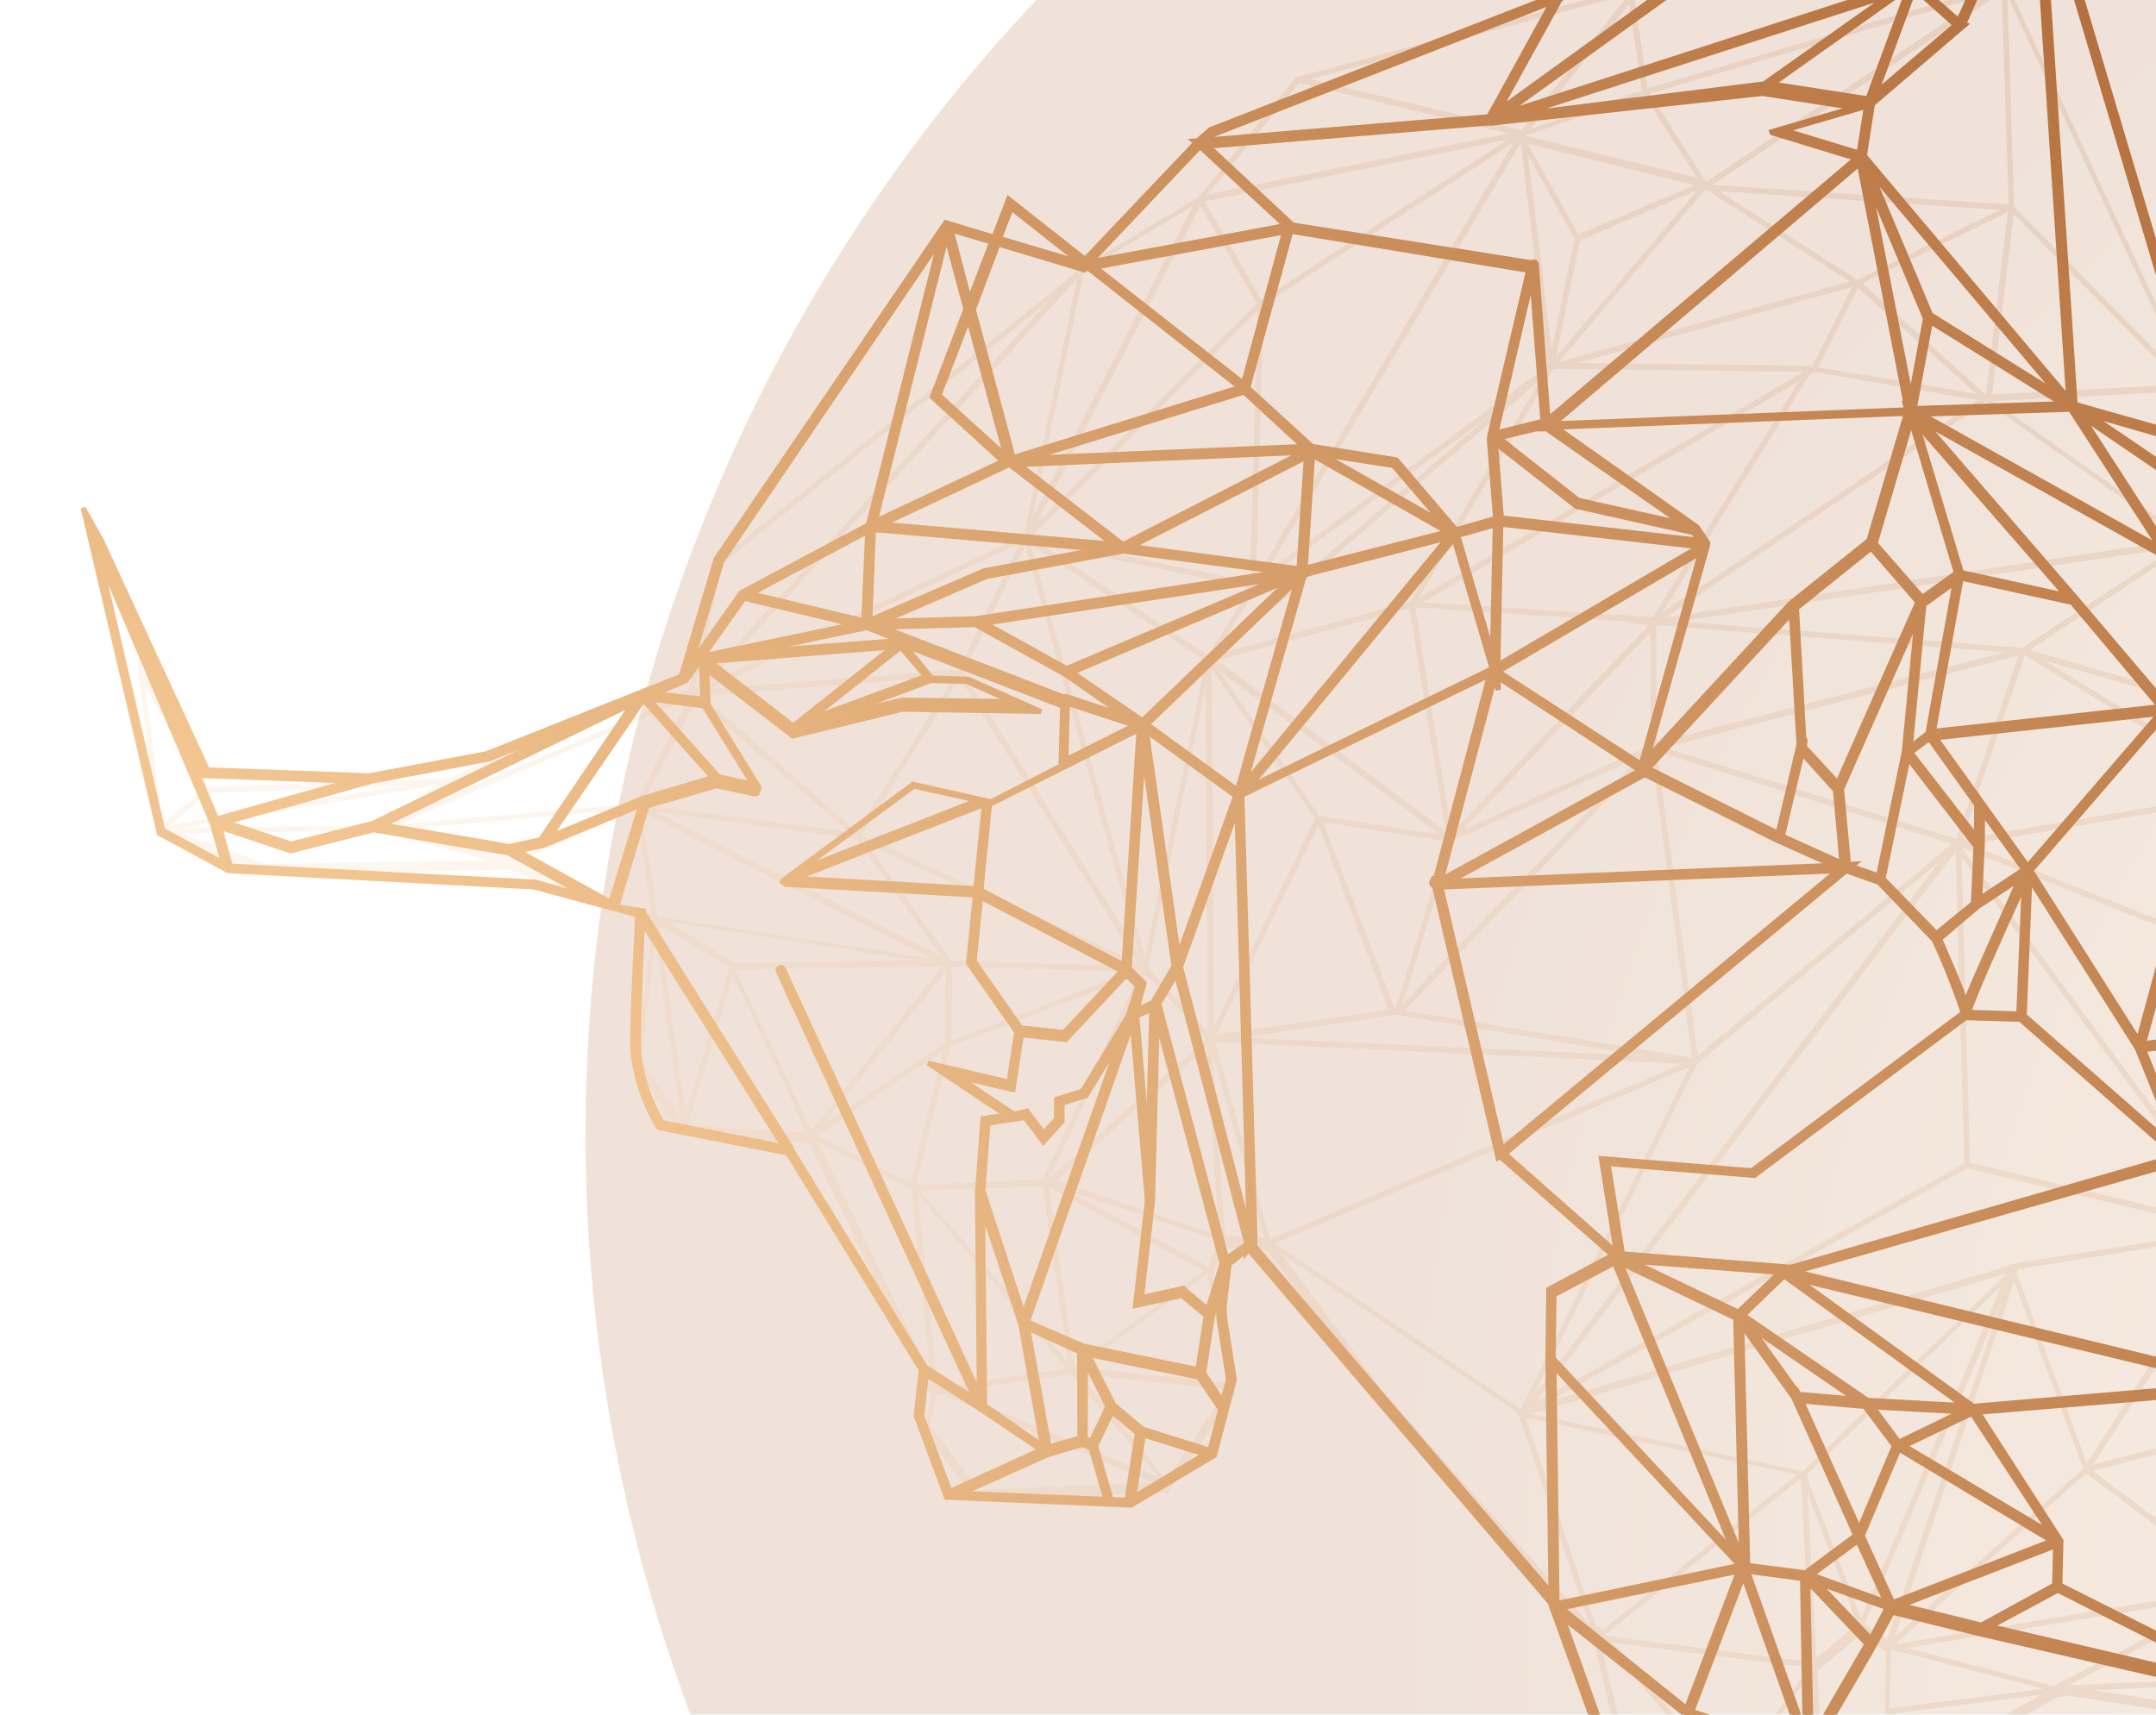 <svg width="440" height="350" viewBox="0 0 440 350" fill="none" xmlns="http://www.w3.org/2000/svg">
<g opacity="0.2" filter="url(#filter0_f_1005_5550)">
<circle cx="457.14" cy="231.647" r="337.647" fill="url(#paint0_radial_1005_5550)"/>
</g>
<g opacity="0.15">
<path d="M27.979 134.346L42.486 160.666L91.776 158.788L127.543 142.145L140.516 140.984L146.375 114.488L219.088 56.041L220.7 54.295C220.789 54.193 220.907 54.126 221.035 54.106C221.163 54.085 221.293 54.112 221.403 54.182L221.815 53.834L244.511 40.333L244.903 39.538L245.02 39.746L264.485 15.703L264.689 15.735L332.112 -2.347L332.141 -2.532L332.898 -2.415L333.8 -2.656L365.426 -27.226L409.485 -3.588L447.774 78.557L448.891 80.979L502.897 158.3L571.743 181.337L613.508 207.851L681.912 212.921L701.204 270.394C701.208 270.457 701.198 270.521 701.175 270.58L708.614 344.91L708.585 345.096L695.201 372.234L680.493 336.22L691.229 318.873L686.941 252.126L661.953 226.085L635.808 233.35L649.718 282.229L644.506 347.538L678.244 387.003L678.447 386.654L678.356 387.242L678.838 387.792L682.2 426.01L679.055 444.025L707.263 484.155L702.66 505.618L702.626 505.835L711.007 544.387L685.646 539.259L664.218 539.936L667.09 514.625L677.61 485.175L652.665 432.054L652.636 432.24L652.294 431.173L613.869 391.743L605.957 411.27L615.354 459.641L622.836 475.276L610.215 504.623L619.467 526.36L602.445 529.398L601.746 529.29L575.701 524.152L580.832 509.106L597.482 486.686L586.048 443.195L581.144 415.129L539.364 391.02L522.127 372.514L521.894 372.478L521.719 372.451L513.253 348.522L486.378 357.036L463.49 344.213L457.284 351.553L422.071 346.106L419.786 346.418L397.365 359.106L384.652 350.486L384.935 337.288L384.789 337.266L384.818 337.08L380.069 333.653L379.789 334.306L379.579 333.735L370.923 341.108L372.075 366.63L368.587 400.938L381.48 425.551L365.877 443.128L367.429 462.787L336.844 463.473L336.669 463.446L336.523 463.423L327.232 457.361L335.924 443.974L337.788 387.968L325.403 335.587L281.891 286.627L258.628 255.213L250.207 254.703L250.179 254.888L249.8 254.83L247.506 260.019L247.914 260.082L247.41 260.447L252.047 284.259L238.435 304.582L199.157 306.521L188.537 291.89L190.134 285.04L165.275 233.675L165.138 233.401L139.455 231.899L139.193 231.858L129.806 217.734L133.093 188.781L103.821 177.505L54.259 178.644L33.837 171.082L32.968 171.106C32.827 171.105 32.692 171.052 32.586 170.954C32.481 170.856 32.413 170.721 32.395 170.573L32.22 170.546L27.979 134.346ZM76.826 168.481L89.139 160.217L37.079 169.017L76.826 168.481ZM164.585 231.193L149.638 199.038L140.328 229.721L164.585 231.193ZM364.887 445.097L364.717 443.107L364.887 445.097ZM363.516 443.934L338.717 461.197L366.007 460.603L363.516 443.934ZM364.685 441.391L367.314 400.297L353.161 367.252L364.321 441.429L364.685 441.391ZM352.306 369.306L337.732 440.959L363.137 441.373L352.306 369.306ZM352.739 363.227L369.18 340.426L329.173 335.315L352.739 363.227ZM369.512 339.242L367.525 301.775L327.588 333.612L327.894 333.945L369.512 339.242ZM408.489 262.335L368.702 301.102L368.664 301.349L379.834 330.353L408.489 262.335ZM385.619 348.672L417.036 344.725L386.292 336.801L385.914 336.743L385.619 348.672ZM598.017 487.656L577.982 521.939L608.641 504.189L598.017 487.656ZM601.603 527.905L608.703 505.529L578.043 523.279L601.603 527.905ZM614.055 460.137L583.641 418.462L609.364 501.64L614.055 460.137ZM702.003 507.164L682.378 527.032L709.766 542.769L702.003 507.164ZM681.876 525.846L701.317 506.203L679.157 486.935L681.876 525.846ZM701.114 504.429L679.344 447.364L679.09 485.055L701.114 504.429ZM635.281 232.128L660.199 225.275L614.9 209.65L635.281 232.128ZM688.076 251.541L698.794 266.885L681.091 214.378L663.009 225.424L688.076 251.541ZM572.299 182.943L572.125 182.916L471.202 197.78L610.979 207.428L572.299 182.943ZM265.104 16.908L246.495 39.657L307.883 27.232L265.104 16.908ZM134.229 187.024L190.092 195.666L130.932 165.732L134.229 187.024ZM409.609 259.911L312.545 288.581L367.929 300.317L409.609 259.911ZM600.543 382.269L621.928 359.695L527.381 371.901L600.543 382.269ZM638.374 384.478L676.305 387.78L624.686 360.185L638.374 384.478ZM446.239 79.808L406.791 81.879L446.007 109.646L446.705 80.26L446.239 79.808ZM335.488 19.401L311.242 27.688L346.326 36.284L335.488 19.401ZM257.45 61.184L307.716 28.505L245.881 41.115L257.45 61.184ZM194.18 212.423L230.715 198.339L194.4 197.314L194.18 212.423ZM175.8 170.456L232.215 196.543L195.899 138.464L175.8 170.456ZM194.869 137.988L143.275 142.044L174.838 169.736L194.869 137.988ZM176.876 172.174L194.198 196.111L194.49 196.156L230.921 197.198L176.876 172.174ZM174.725 171.24L133.679 165.713L192.008 195.043L174.725 171.24ZM173.106 169.754L142.117 142.784L131.045 164.229L173.106 169.754ZM195.663 136.717L207.996 110.968L144.839 140.607L195.663 136.717ZM196.992 136.605L197.138 136.628L196.698 137.352L232.225 194.169L209.239 111.414L196.992 136.605ZM233.717 195.318L246.044 134.912L210.389 111.117L233.717 195.318ZM293.72 170.26L248.731 136.816L269.298 166.577L293.72 170.26ZM411.934 257.799L413.908 257.186L413.559 257.512L454.036 251.102L401.445 238.468L316.062 286.084L409.81 258.421L409.848 258.173L411.934 257.799ZM482.605 285.807L427.078 300.248L458.413 323.628L482.605 285.807ZM531.093 254.216L530.845 253.892L531.165 253.942L524.055 228.765L486.199 282.815L531.093 254.216ZM484.54 285.251L465.101 339.584L529.39 256.74L484.54 285.251ZM623.209 357.2L627.595 314.003L578.845 329.555L623.055 357.62L623.209 357.2ZM577.761 328.659L625.978 313.277L564.459 298.787L577.761 328.659ZM564.055 296.19L580.854 277.627L568.237 252.77L564.055 296.19ZM567.191 251.436L533.045 254.898L562.876 296.293L567.191 251.436ZM567.601 250.138L609.252 212.23L534.872 253.501L567.601 250.138ZM459.853 162.602L459.649 162.571L401.895 172.327L464.708 197.345L459.853 162.602ZM402.039 237.324L455.776 250.262L400.328 174.936L402.039 237.324ZM399.286 171.258L411.915 133.771L339.695 152.599L399.286 171.258ZM409.153 133.122L337.981 127.624L338.086 151.621L409.153 133.122ZM322.459 49.065L317.555 72.858L346.482 38.747L322.459 49.065ZM321.347 48.734L311.872 31.714L316.664 71.294L321.347 48.734ZM316.877 75.509L289.617 121.979L368.054 75.886L317.449 75.281L316.877 75.509ZM336.884 152.069L336.776 129.053L298.624 169.403L335.749 152.654L335.225 152.573L336.884 152.069ZM367.131 77.803L290.362 122.95L337.313 125.968L367.131 77.803ZM335.964 128.135L336.326 127.526L331.934 127.195L333.583 126.943L288.797 124.007L296.291 170.024L335.964 128.135ZM370.286 75.915L369.302 76.491L339.32 124.948L403.719 81.689L370.286 75.915ZM403.328 80.361L379.198 58.793L371.085 74.993L403.328 80.361ZM296.532 171.55L286.345 204.822L334.889 154.358L296.532 171.55ZM287.686 124.437C287.686 124.437 287.541 124.414 287.453 124.401C287.324 124.424 287.191 124.404 287.075 124.342L248.392 134.768L295.033 169.671L287.686 124.437ZM287.756 122.832L314.246 77.668L249.122 133.329L287.756 122.832ZM310.362 29.136L258.423 116.773L315.9 74.693L310.362 29.136ZM322.141 47.843L345.854 37.794L311.789 29.357L322.141 47.843ZM347.976 38.725L318.116 73.863L377.496 57.452L348.243 38.734L347.976 38.725ZM321.804 74.117L369.08 74.651L369.837 74.768L377.945 58.599L321.804 74.117ZM380.22 57.969L405.289 80.601L409.78 43.28L380.229 57.717L380.491 57.757L380.22 57.969ZM339.866 126.046L445.032 110.161L405.306 82.029L339.866 126.046ZM342.726 126.837L412.625 132.265L443.891 111.758L342.726 126.837ZM400.48 171.253L458.657 161.467L413.23 133.752L400.48 171.253ZM400.222 172.923L456.901 249.739L464.789 198.752L400.222 172.923ZM457.714 251.037L482.939 283.261L465.401 201.349L457.714 251.037ZM484.143 283.384L523.509 227.477L466.28 199.331L484.143 283.384ZM534.5 252.05L534.2 252.447L611.561 209.451L525.019 227.742L532.271 253.542L534.5 252.05ZM482.559 284.564L457.669 252.678L457.353 252.217L427.192 298.935L482.559 284.564ZM400.884 237.462L399.098 173.827L313.389 286.209L400.884 237.462ZM338.168 153.408L346.458 215.484L398.328 172.25L338.168 153.408ZM337.057 153.838L286.692 206.238L345.319 215.909L337.057 153.838ZM284.799 205.945L295.213 171.98C295.097 171.907 295 171.805 294.931 171.683L270.029 167.831L284.727 206.029L284.799 205.945ZM247.304 136.596L247.772 209.531L268.416 167.074L247.304 136.596ZM304.178 84.727L256.934 119.267L256.542 119.872L249.225 131.697L304.178 84.727ZM256.329 117.97L308.838 29.154L257.859 62.197L256.329 117.97ZM348.133 37.133L405.458 -1.074L336.734 19.055L348.133 37.133ZM349.444 37.716L409.927 41.751L408.514 -1.552L349.444 37.716ZM350.85 39.043L379.068 57.125L408.119 42.833L350.85 39.043ZM410.97 43.686L406.555 80.512L445.129 78.496L410.97 43.686ZM446.515 111.372L414.232 132.672L499.872 157.42L446.515 111.372ZM417.042 134.754L460.437 161.14L498.884 158.408L417.042 134.754ZM465.985 197.574L569.755 182.233L460.921 162.831L465.985 197.574ZM524.512 226.587L608.924 208.758L468.584 199.085L524.512 226.587ZM568.471 250.874L581.37 276.218L611.643 211.427L568.471 250.874ZM564.237 297.517L625.3 311.874L581.695 278.549L564.237 297.517ZM623.138 360.167L614.423 390.087L636.826 384.46L623.138 360.167ZM621.489 358.296L577.342 330.21L525.064 370.877L621.489 358.296ZM562.965 299.189L515.582 345.999L576.5 329.098L562.965 299.189ZM531.925 255.39L465.182 341.371L562.399 297.644L531.925 255.39ZM481.603 289.39L459.129 324.594L463.289 341.078L481.603 289.39ZM456.687 323.995L425.691 300.731L386.809 335.582L456.687 323.995ZM389.164 336.358L419.063 344.152L454.73 325.656L389.164 336.358ZM455.892 252.023L411.985 259.011L411.641 259.306L411.565 259.801L425.891 298.671L455.892 252.023ZM395.87 175.798L346.689 216.882L346.632 217.253L346.312 217.203L312.935 284.903L395.87 175.798ZM284.913 207.135L253.536 211.785L335.569 215.51L284.913 207.135ZM283.368 206.136L269.035 168.469L248.226 211.217L283.368 206.136ZM246.036 140.169L234.463 196.859L234.816 196.692L234.362 197.699L246.488 210.504L246.036 140.169ZM233.948 199.029L233.9 199.338L233.681 199.019L214.223 240.361L246.011 212.236C245.993 212.164 245.989 212.088 246.001 212.013C246.012 211.938 246.038 211.867 246.078 211.803L233.948 199.029ZM193.877 213.612L187.003 241.852L212.763 240.737L232.448 198.892L193.877 213.612ZM187.772 243.048L217.948 277.97L212.815 242.139L187.772 243.048ZM185.848 241.61L192.462 214.47L166.751 231.845L185.848 241.61ZM192.808 212.813L193.019 198.336L168.211 229.346L192.808 212.813ZM192.231 197.264L150.135 197.943L165.608 230.749L192.231 197.264ZM140.341 142.699L81.392 168.269L129.769 164L140.341 142.699ZM208.91 109.304L219.827 56.852L144.662 139.44L208.91 109.304ZM246.546 133.785L255.091 119.996L212.407 110.985L246.546 133.785ZM255.127 118.798L256.654 63.437L210.632 109.349L255.127 118.798ZM256.52 61.99L244.966 42.019L211.646 106.654L256.52 61.99ZM334.816 18.537L335.078 18.577L332.517 0.82L312.312 26.365L334.816 18.537ZM333.552 -0.667L336.237 18.028L406.663 -2.694L334.21 -1.452L333.552 -0.667ZM411.005 42.108L446.468 78.323L409.709 -0.797L411.005 42.108ZM448.14 81.591L447.833 81.259L447.158 110.299L448.154 110.992L447.98 110.965L499.372 155.252L448.14 81.591ZM464.011 162.136L563.388 179.823L502.424 159.43L464.011 162.136ZM679.658 213.998L618.068 209.412L662.173 224.661L679.658 213.998ZM613.722 210.133L583.043 275.811L634.428 232.819L613.722 210.133ZM628.038 312.297L648.351 282.968L583.442 278.439L628.038 312.297ZM648.317 285.117L629.088 313.03L629.564 313.42L629.094 313.569L643.585 345.59L648.317 285.117ZM643.284 348.109L628.53 315.478L624.177 358.459L676.049 386.156L643.284 348.109ZM638.91 385.448L653.169 429.566L677.195 388.773L638.91 385.448ZM653.851 430.749L678.195 443.226L677.388 390.608L653.851 430.749ZM678.256 444.756L654.272 432.461L677.964 482.885L678.256 444.756ZM637.716 385.644L615.096 391.331L651.693 428.894L637.716 385.644ZM621.976 361.318L601.766 382.648L613.594 390.053L621.976 361.318ZM581.68 413.596L599.73 383.283L524.175 372.577L581.326 413.763C581.326 413.763 581.5 413.6 581.68 413.596ZM582.932 413.98L604.948 411.05L600.528 384.484L582.932 413.98ZM522.638 371.136L574.475 330.812L514.358 347.552L522.638 371.136ZM561.374 299.45L465.704 342.433L513.366 346.639L561.374 299.45ZM458.164 325.237L422.096 344.019L462.51 342.256L458.164 325.237ZM425.151 299.792L411.049 261.591L386.709 334.109L425.151 299.792ZM325.755 332.156C325.875 332.077 326.018 332.045 326.157 332.066C326.295 332.088 326.422 332.161 326.512 332.274L326.936 332.814L366.814 300.968L311.348 289.378L325.755 332.156ZM310.364 287.642L344.818 217.796L260.158 253.803L310.364 287.642ZM343.342 217.124L247.992 212.733L259.22 252.929L343.342 217.124ZM246.194 213.754L215.622 240.957L248.771 252.231L246.194 213.754ZM219.246 278.836L245.661 259.416L214.096 242.337L219.246 278.836ZM250.41 283.657L220.269 280.515L238.08 302.057L250.41 283.657ZM218.74 280.564L218.401 280.828L218.458 280.457L194.581 284.049L236.425 301.579L218.74 280.564ZM217.65 279.318L187.352 243.838L191.361 282.696L192.425 283.146L217.65 279.318ZM185.971 242.738L166.923 233.043L189.857 280.657L185.971 242.738ZM148.892 197.497L134.485 188.838L139.935 227.063L148.892 197.497ZM149.749 196.584L186.502 195.934L136.697 188.229L149.749 196.584ZM129.854 165.185L105.478 176.05L132.947 186.636L129.854 165.185ZM126.491 165.33L81.831 169.287L103.957 175.276L126.491 165.33ZM42.353 161.913L34.792 168.378L82.598 160.282L42.353 161.913ZM33.084 168.241L41.391 161.194L29.728 140.192L33.084 168.241ZM92.2 159.709L81.321 166.991L138.826 142.275L127.972 143.225L92.2 159.709ZM147.419 115.061L141.734 140.824L213.946 61.518L147.419 115.061ZM222.37 54.68L221.149 55.631L210.731 105.626L243.404 42.094L222.37 54.68ZM267.398 16.154L310.526 26.532L332.44 -1.187L267.398 16.154ZM335.605 -2.757L406.825 -3.936L365.53 -26.164L335.605 -2.757ZM700.721 278.144L695.779 367.92L707.206 344.756L700.721 278.144ZM681.77 336.259L694.736 368.107L699.467 279.693L692.364 318.859L681.77 336.259ZM692.092 314.064L699.933 270.704L688.115 253.797L692.092 314.064ZM634.668 233.775L583.09 277.244L648.3 281.756L634.668 233.775ZM678.558 395.573L679.285 438.105L681.346 426.132L678.558 395.573ZM706.249 484.536L680.924 448.527L702.185 503.866L706.249 484.536ZM685.984 538.425L706.893 542.641L681.366 527.985L680.77 528.558L680.799 528.372L667.001 538.909L685.969 538.327L685.984 538.425ZM668.46 515.217L665.865 538.353L680.805 526.789L678.073 488.351L668.46 515.217ZM613.072 391.303L601.493 384.031L605.701 409.456L613.072 391.303ZM605.003 412.231L582.755 415.125L613.646 457.571L605.003 412.231ZM621.628 475.374L615.063 462.098L610.682 500.83L621.628 475.374ZM609.972 506.961L609.886 507.518L609.607 506.619L602.787 528.152L618.053 525.476L609.972 506.961ZM578.794 518.421L592.177 495.528L581.822 509.449L578.794 518.421ZM587.192 442.929L598.607 486.353L607.809 500.702L583.513 421.99L587.192 442.929ZM539.998 390.01L571.536 408.226L526.841 375.968L539.998 390.01ZM510.354 347.408L465.954 343.708L486.35 355.099L510.354 347.408ZM461.848 343.452L427.281 345.011L456.727 349.566L461.848 343.452ZM416.52 345.944L386.771 349.705L397.297 356.846L416.52 345.944ZM385.118 334.75L408.24 266.256L380.497 331.66L385.118 334.75ZM368.885 304.741L370.675 338.472L378.982 331.425L368.885 304.741ZM369.657 341.387L353.217 364.188L367.497 397.57L370.753 365.538L369.657 341.387ZM379.934 424.172L368.278 401.967L365.803 440.328L379.934 424.172ZM328.738 455.725L336.673 460.912L363.41 442.302L337.142 441.882L336.979 442.934L336.951 443.119L328.738 455.725ZM338.794 386.477L337.123 437.571L351.74 365.638L351.602 364.793C351.584 364.643 351.618 364.49 351.698 364.362C351.778 364.235 351.899 364.142 352.038 364.1L327.324 334.933L326.537 334.812L338.794 386.477ZM282.658 284.559L324.288 331.423L309.969 289.038C309.881 289.031 309.796 288.997 309.726 288.942C309.655 288.886 309.601 288.81 309.57 288.723C309.548 288.651 309.542 288.574 309.553 288.498C309.565 288.423 309.594 288.351 309.637 288.29L261.483 255.845L282.658 284.559ZM258.006 252.678L247.35 214.566L249.998 252.199L258.006 252.678ZM248.627 253.159L217.417 242.85L246.547 258.508L248.627 253.159ZM220.333 279.131L250.626 282.265L246.312 260.024L220.333 279.131ZM199.623 304.09L235.364 302.65L192.093 284.52L191.205 284.668L189.782 290.783L199.623 304.09ZM138.898 228.169L133.716 191.886L130.949 216.327L138.898 228.169ZM54.283 176.367L99.586 175.582L77.828 169.714L77.217 169.619C77.107 169.677 76.984 169.698 76.864 169.68C76.745 169.661 76.633 169.604 76.547 169.515L37.246 170.057L54.283 176.367Z" fill="url(#paint1_radial_1005_5550)"/>
</g>
<g style="mix-blend-mode:overlay">
<path d="M20.692 110.277L42.344 157.122L75.407 158.34L99.307 153.833L139.002 138.019L146.132 114.096L192.756 45.784L192.988 45.44L202.85 48.391L205.842 40.617L221.445 52.915L243.998 29.16L243.58 28.778L244.424 28.719L247.044 26.431L317.785 -1.148L364.703 -27.216L365.29 -27.538C365.449 -27.576 365.616 -27.551 365.756 -27.465L415.804 -30.589L446.896 73.6L510.405 108.768L511.881 109.25L456.946 134.902L460.699 155.947C460.699 155.947 460.699 155.947 460.675 156.102L456.867 210.984L477.288 229.729L556.786 230.37L556.343 229.953L557.013 230.056L532.966 192.724C532.962 192.651 532.973 192.577 532.999 192.508C533.119 192.483 533.242 192.502 533.349 192.562V192.562L547.95 194.567L535.756 147.506L479.334 152.114L475.036 139.031C474.99 138.879 474.998 138.713 475.06 138.565C475.121 138.417 475.231 138.297 475.369 138.227C475.514 138.175 475.67 138.181 475.809 138.244C475.948 138.306 476.059 138.42 476.122 138.565L480.329 149.924L536.387 145.354L536.679 145.399L549.132 193.483L561.893 195.235L601.751 200.926L546.983 153.392L556.069 140.542C556.165 140.411 556.304 140.322 556.458 140.293C556.611 140.264 556.769 140.297 556.898 140.385C557.021 140.485 557.101 140.632 557.12 140.795C557.14 140.958 557.097 141.124 557.002 141.257L548.57 153.163L603.819 201.246L604.081 201.286C604.169 201.185 604.287 201.118 604.416 201.097C604.544 201.077 604.674 201.104 604.784 201.173L605.659 201.689L624.998 206.803L625.26 206.844L627.794 207.236L675.069 198.519L675.51 198.366L697.895 243.36L723.191 240.621C723.344 240.606 723.495 240.653 723.613 240.754C723.731 240.855 723.806 241.002 723.823 241.162C723.828 241.244 723.818 241.327 723.793 241.405C723.768 241.483 723.729 241.556 723.677 241.618C723.626 241.681 723.564 241.733 723.494 241.77C723.425 241.808 723.349 241.83 723.271 241.837L698.068 244.559L690.916 322.018C690.921 322.092 690.91 322.166 690.883 322.235L718.415 339.356C718.548 339.44 718.643 339.577 718.68 339.737C718.717 339.897 718.692 340.067 718.611 340.21C718.554 340.31 718.472 340.391 718.374 340.444C718.276 340.496 718.166 340.517 718.058 340.504L717.825 340.468L689.915 323.479L689.74 323.452L689.478 323.411L688.306 322.501L688.015 322.456L688.211 300.755L685.142 258.906L664.111 229.644L638.019 232.514L638.428 233.147C638.489 233.271 638.51 233.413 638.489 233.553C638.467 233.692 638.404 233.821 638.309 233.921L644.514 253.572C644.641 253.66 644.729 253.799 644.76 253.957C644.791 254.116 644.763 254.282 644.68 254.421C644.627 254.524 644.546 254.608 644.447 254.661C644.348 254.713 644.236 254.733 644.128 254.716L643.807 254.666L632.279 271.352L632.212 271.785L640.266 275.248L641.931 289.16C641.945 289.244 641.932 289.331 641.892 289.407L647.001 338.319L701.422 394.257L717.141 394.63C717.218 394.633 717.295 394.653 717.365 394.687C717.435 394.722 717.498 394.772 717.549 394.833C717.601 394.894 717.64 394.965 717.665 395.043C717.69 395.121 717.7 395.203 717.695 395.286C717.68 395.445 717.611 395.595 717.501 395.706C717.39 395.817 717.246 395.883 717.095 395.89L701.74 395.478L682.845 438.966L710.789 489.668L704.025 501.578L720.913 503.842L706.467 513.361L714.555 546.672L677.772 546.367L670.357 542.052L659.093 539.486L675.717 529.576L686.79 499.831L689.487 490.301L685.73 462.728L677.854 442.502L658.631 421.408L666.444 400.979L655.983 378.959C655.961 378.882 655.955 378.8 655.968 378.719C655.98 378.639 656.01 378.562 656.055 378.495L611.087 365.741L583.904 389.351L612.855 427.568L613.103 427.892L594.635 464.761L625.415 473.609L612.89 450.858C612.847 450.796 612.816 450.724 612.798 450.648C612.781 450.572 612.779 450.493 612.791 450.415C612.803 450.338 612.829 450.263 612.868 450.196C612.908 450.128 612.959 450.07 613.019 450.023C613.146 449.926 613.302 449.886 613.455 449.909C613.607 449.933 613.744 450.019 613.835 450.149L627.291 474.596L617.636 486.884L614.872 501.662L615.009 501.937L620.878 530.311L580.721 529.643L572.114 521.088L592.639 490.968L593.436 466.54L593.483 466.23L593.38 465.549L593.159 464.089L577.722 418.712L548.321 405.578C548.176 405.514 548.063 405.391 548.006 405.237C547.949 405.082 547.952 404.909 548.016 404.755C548.079 404.601 548.197 404.479 548.344 404.416C548.491 404.352 548.654 404.353 548.798 404.417L577.719 417.381L581.969 389.907C581.965 389.844 581.975 389.78 581.998 389.721L555.242 388.212C555.192 388.277 555.128 388.329 555.055 388.362C554.982 388.395 554.903 388.408 554.825 388.401L554.592 388.365C554.523 388.368 554.453 388.358 554.388 388.333V388.333C554.264 388.282 554.161 388.188 554.096 388.065C554.031 387.943 554.007 387.8 554.028 387.66C554.05 387.519 554.116 387.39 554.215 387.293C554.315 387.197 554.441 387.138 554.575 387.126L526.205 339.178L525.615 337.978L505.927 321.627L514.371 351.096L514.285 351.653L514.515 352.481L516.25 372.106L530.915 369.844L545.11 383.73C545.221 383.838 545.288 383.987 545.296 384.148C545.305 384.309 545.254 384.468 545.155 384.592C545.093 384.669 545.014 384.728 544.925 384.764C544.836 384.8 544.74 384.812 544.646 384.799C544.527 384.809 544.407 384.79 544.297 384.744L530.491 371.236L515.215 373.593L513.34 352.553L480.673 357.256L464.531 347.283C464.465 347.362 464.384 347.425 464.293 347.468L419.089 364.583L414.74 373.414C414.685 373.525 414.599 373.616 414.494 373.674C414.389 373.732 414.27 373.753 414.154 373.735L413.95 373.704C413.878 373.671 413.814 373.623 413.762 373.563C413.709 373.502 413.669 373.43 413.645 373.352C413.621 373.274 413.612 373.19 413.62 373.108C413.628 373.025 413.652 372.944 413.691 372.872L418.039 364.04L418.078 363.793L418.282 363.824L462.002 346.86L404.411 333.579L404.207 333.547L386.194 329.113L381.829 337.087L369.655 357.949L369.967 358.821L369.56 358.758L371.569 399.746L381.921 424.98L382.096 425.387C382.119 425.535 382.095 425.687 382.029 425.821L382.016 433.041L368.025 444.246L367.771 466.129L330.108 462.837L329.787 462.787L325.859 454.64L326.057 454.322L334.198 440.248L336.706 424.036L333.905 375.64L316.897 328.658C316.807 328.578 316.74 328.474 316.7 328.357C316.661 328.239 316.651 328.113 316.672 327.989L316.336 327.082L254.795 255.089L254.5 255.456L254.547 255.146L250.851 258.027L249.808 267.085L250.041 269.624L251.911 281.634L247.853 297.068L230.799 307.26L230.653 307.237L193.177 305.622L193.021 305.281L186.955 288.978L188.012 279.637L160.771 235.38L134.439 230.166L134.293 229.954C131.536 225.379 129.782 220.196 129.155 214.776C128.889 208.399 130 190.039 130.119 186.762L125.084 185.381C125.084 185.381 125.084 185.381 124.88 185.35L124.705 185.323L108.993 181.055L46.581 177.736L32.492 170.107L16.971 103.682L20.692 110.277ZM41.589 158.336L27.066 126.912L44.224 167.138L71.6 159.43L41.589 158.336ZM99.79 154.953L75.735 159.5L46.084 167.838L59.414 172.276L76.049 168.07L118.413 147.538L99.79 154.953ZM78.21 168.373L103.953 172.767L110.312 171.375L129.095 143.646L78.21 168.373ZM112.261 170.726L131.368 162.879L145.403 158.714L131.296 142.91L112.261 170.726ZM146.655 158.528L153.578 160.042L143.698 144.1L132.494 142.683L146.655 158.528ZM139.984 138.995L133.613 141.621L143.437 142.697L143.08 134.595L140.177 138.708L139.984 138.995ZM188.887 138.07L183.842 132.126L165.482 146.709L188.887 138.07ZM170.726 146.158L183.996 142.889L206.465 143.197L197.372 139.129L189.981 138.905L170.726 146.158ZM335.923 438.931L349.215 420.871L349.011 420.839L349.606 420.266L341.226 390.775L338.264 424.182L335.923 438.931ZM350.418 418.681L368.032 359.377L341.583 387.694L350.418 418.681ZM350.735 421.645L349.244 441.499L379.579 425.853L350.875 421.128L350.735 421.645ZM389.476 -2.285L389.185 -2.331L361.717 17.148L381.202 20.163L389.476 -2.285ZM382.893 18.872L399.066 5.122L390.704 -2.317L382.893 18.872ZM267.889 92.951L266.39 115.941L295.325 108.569L267.889 92.951ZM294.239 106.532L284.358 95.024L269.97 92.798L294.239 106.532ZM284.957 93.85L297.154 108.123L305.204 105.82L303.972 90.265L303.937 89.531L303.984 89.222L304.047 88.82L311.933 55.192L263.452 47.217L254.665 79.153L267.729 91.09L284.957 93.85ZM377.928 176.85L383.358 178.767L388.622 153.414L391.199 126.347L375.837 161.067L377.248 176.428L378.48 176.365L377.928 176.85ZM381.142 285.818L400.598 286.895L364.098 260.467L355.822 268.469L381.142 285.818ZM357.395 271.025L366.224 283.352C366.314 283.368 366.399 283.405 366.473 283.46C366.547 283.516 366.608 283.588 366.652 283.671L366.988 284.389L367.105 284.597L378.584 285.581L357.395 271.025ZM363.17 259.722L333.044 257.437L354.763 267.798L363.17 259.722ZM365.482 258.654L444.085 235.966L412.313 208.083L401.122 207.746L358.027 239.95L357.881 239.927L328.192 237.52L331.1 255.742L330.542 255.878L365.482 258.654ZM313.982 87.442L305.901 89.36L322.093 102.097L343.222 106.823L315.608 87.535L313.72 87.591L313.982 87.442ZM314.867 85.963L312.65 56.919L305.312 88.35L314.867 85.963ZM305.22 90.49L306.417 105.691L346.452 110.237L345.696 108.758L321.688 103.365L305.22 90.49ZM346.358 107.562L348.539 110.814L348.424 111.556L336.235 154.687L365.356 123.172L381.391 110.32L389.041 84.386L317.538 87.2L346.358 107.562ZM368.272 152.135L368.229 152.414L375.048 159.804L391.375 122.889L381.86 111.913L366.639 124.131L368.133 150.72C368.237 150.788 368.317 150.89 368.363 151.011C368.408 151.132 368.416 151.265 368.387 151.393L368.272 152.135ZM365.569 125.265L336.337 156.92L336.628 156.965L362.87 170.085L367.136 151.959L365.569 125.265ZM382.697 110.934L392.3 121.923L399.243 116.947L390.035 86.06L382.697 110.934ZM401.775 206.611L411.981 206.955L413.084 180.546C408.051 191.489 402.782 203.377 401.818 206.523L401.775 206.611ZM413.813 176.794L440.698 145.662L395.05 150.607L413.813 176.794ZM404.618 165.868L404.564 172.195L404.054 183.394L413.019 177.495L404.618 165.868ZM440.768 144.247L422.884 122.98L400.24 118.02L394.601 149.27L440.768 144.247ZM403.402 164.286L393.74 150.785L389.966 153.59L403.324 170.768L403.378 164.44L403.402 164.286ZM393.432 149.691L398.976 118.869L392.633 123.432L389.872 152.467L393.432 149.691ZM400.301 116.857L421.59 121.513L391.201 86.621L400.301 116.857ZM423.581 121.947L441.591 143.171L442.096 113.882L392.723 86.223L423.581 121.947ZM442.618 144.629L447.946 153.753L443.018 120.646L442.618 144.629ZM442.827 147.322L445.281 178.304L448.592 158.636L448.317 156.756L442.827 147.322ZM441.573 146.368L414.587 177.579C414.588 177.663 414.575 177.747 414.548 177.827L436.416 212.287L444.389 182.918L441.573 146.368ZM436.157 213.958L414.256 179.524L413.122 207.29L444.636 234.911L436.157 213.958ZM412.116 179.478L403.616 185.069L395.857 191.662C396.671 193.53 399.84 200.61 401.115 204.513C403.34 198.997 409.344 185.828 412.116 179.478ZM402.712 184.359L403.25 172.784L389.391 154.8L384.31 179.358L395.194 190.546L402.712 184.359ZM374.576 161.315L367.78 153.77L363.764 170.667L375.888 176.154L374.576 161.315ZM362.398 171.406L336.034 158.299L335.481 158.214L295.983 179.886L374.026 176.627L362.398 171.406ZM347.001 112.856L305.8 137.054L334.932 155.975L347.001 112.856ZM346.716 111.609L306.303 107.004L305.71 135.709L346.716 111.609ZM305.149 107.142L298.442 109.051L297.51 109.287L304.564 133.283L305.149 107.142ZM266.579 93.319L230.951 111.567L265.085 116.087L266.579 93.319ZM260.926 118.105L201.005 127.21L217.679 136.442L260.926 118.105ZM218.836 137.254L233.153 147.072L263.018 118.46L218.836 137.254ZM261.345 116.744L229.197 112.5L201.315 117.69L180.22 126.814L199.213 126.267L261.345 116.744ZM177.546 126.558L200.812 116.504L224.46 112.084L178.254 108.104L177.546 126.558ZM177.061 108.489L153.266 121.187L176.27 126.709L177.061 108.489ZM153.035 133.094L183.582 130.723L176.855 128.131L153.035 133.094ZM227.063 111.061L206.148 94.932L205.885 94.891L180.154 107.004L227.063 111.061ZM229.169 111.133L265.806 92.344L208.04 94.844L229.169 111.133ZM265.905 91.124L253.9 80.048L210.274 93.511L265.905 91.124ZM262.118 47.359L223.521 54.535L253.765 78.222L262.118 47.359ZM263.804 45.909L312.623 53.62C312.718 53.52 312.845 53.46 312.977 53.453C313.101 53.444 313.224 53.478 313.326 53.551C313.428 53.624 313.504 53.732 313.541 53.857V53.857L315.943 85.559L378.753 32.329L361.952 27.195C361.872 27.215 361.789 27.202 361.719 27.159C361.647 27.079 361.591 26.984 361.554 26.88V26.88L378.328 21.967L359.717 19.088L304.778 25.098L304.172 25.163C304.062 25.19 303.948 25.172 303.852 25.113V25.113L246.605 29.848L263.804 45.909ZM379.401 31.225L380.871 21.727L364.193 26.592L379.401 31.225ZM385.481 -0.939L310.394 23.306L360.023 17.108L385.481 -0.939ZM387.98 -3.024L350.24 -7.943L307.21 23.067L387.98 -3.024ZM379.44 33.48L317.11 86.5L389.127 83.639L388.584 81.749L388.91 82.148L379.44 33.48ZM389.966 81.108L392.935 64.998L381.473 37.691L389.966 81.108ZM394.006 64.245L419.9 80.385L381.841 35.309L394.006 64.245ZM393.965 65.665L390.689 83.374L420.812 82.395L393.965 65.665ZM392.205 84.559L440.761 111.711L422.542 83.549L392.205 84.559ZM442.383 112.026L445.976 99.403L424.986 85.1L442.383 112.026ZM446.322 98.126L448.049 90.822L426.378 84.586L446.322 98.126ZM446.601 101.527L443.172 113.478L449.179 153.69L452.136 127.632L446.601 101.527ZM445.641 183.112L437.465 213.02L455.537 210.715L449.086 162.578L445.641 183.112ZM437.512 214.262L445.65 234.529L455.083 212.102L437.512 214.262ZM445.142 237.618C445.142 237.618 445.142 237.618 444.967 237.591C444.845 237.515 444.748 237.4 444.69 237.263L366.474 259.567L456.208 281.369L445.496 237.451C445.39 237.5 445.273 237.515 445.161 237.495L445.142 237.618ZM366.943 261.161L402.724 287.034L455.608 282.543L366.943 261.161ZM402.436 288.51L388.649 295.121L418.332 312.797L402.436 288.51ZM400.252 288.172L382.241 287.192L387.517 294.344L400.252 288.172ZM380.557 287.09L367.666 285.983L379.432 312.101L386.592 295.119L380.557 287.09ZM379.453 315.05L379.209 314.506L369.722 321.465L384.855 326.974L379.433 315.174L379.453 315.05ZM378.697 313.381L366.024 285.222L355.472 270.537L356.693 319.513L367.892 320.96L368.416 321.041L378.697 313.381ZM367.846 322.22L356.682 320.746L368.394 353.763L367.846 322.22ZM355.786 321.717L345.276 349.363L368.045 356.401L355.786 321.717ZM354.212 269.044L330.774 257.846L355.413 317.572L354.212 269.044ZM329.469 257.803L317.162 264.294L316.976 277.254L353.786 316.719L329.469 257.803ZM329.818 255.544L326.802 236.482L357.525 238.954L400.485 206.855C400.485 206.855 400.523 206.608 400.547 206.453C398.871 201.488 396.934 196.63 394.746 191.902L383.448 180.112L376.775 177.749L307.152 235.501L329.818 255.544ZM374.926 177.748L294.098 181.084L306.567 234.46L374.926 177.748ZM334.673 157.265L305.808 138.354L305.755 140.816L305.051 138.427L294.196 179.483L334.673 157.265ZM304.43 136.271L296.74 110.023L255.038 160.595L304.358 136.545L304.43 136.271ZM295.371 109.812L266.233 117.342L254.115 159.819L295.371 109.812ZM264.634 118.615L234.135 147.858L252.526 161.22L264.634 118.615ZM233.978 149.259L240.511 194.938L252.155 162.462L233.978 149.259ZM233.308 153.59L230.481 197.695L233.506 200.697L232.038 206.14L235.256 204.611L239.593 197.203L233.308 153.59ZM235.036 206.034L232.03 207.343L234.306 234.464L235.036 206.034ZM235.222 245.124L232.979 264.83L241.438 262.97L246.474 267.234L249.38 257.895L236.172 208.332L235.222 245.124ZM241.179 264.451L231.706 266.502L234.15 245.116L231.053 208.839L209.692 269.812L221.097 274.745L244.453 279.53L246.152 268.547L241.179 264.451ZM220.318 275.923L209.758 271.122L214.128 295.304L220.37 293.513L220.318 275.923ZM221.486 293.623L222.71 294.192L226.068 287.14L221.521 277.978L221.486 293.623ZM208.305 270.295L200.529 246.916L200.965 286.9L212.706 295.052L208.305 270.295ZM208.883 268.293L228.47 212.431L221.666 223.639L216.773 225.194L216.771 228.869L212.952 233.125L209.19 228.14L201.646 229.285L200.599 242.999L208.883 268.293ZM209.609 226.779L212.943 231.255L215.577 228.494L215.616 224.382L220.917 222.699L230.245 207.32L232.134 201.277L229.858 199.024L217.502 212.192L208.464 211.237L206.737 222.406L195.594 219.827L206.946 227.412L209.609 226.779ZM208.33 209.791L217.13 210.74L228.949 198.154L200.135 183.148L198.829 196.219L208.33 209.791ZM200.292 181.747L229.368 196.984L232.449 148.927L201.958 164.232L200.215 181.671L200.292 181.747ZM217.545 155.048L231.51 148.053L217.86 143.566L217.545 155.048ZM229.405 146.049L217.371 137.661L199.021 127.505L180.092 128.029L217.134 142.281C217.207 142.219 217.292 142.176 217.384 142.157C217.475 142.138 217.569 142.143 217.658 142.172L229.405 146.049ZM182.148 132.086L144.867 134.998L161.889 148.149L182.148 132.086ZM174.185 127.464L151.866 122.142L143.554 133.845L174.185 127.464ZM147.312 114.563L141.131 135.244L151.242 120.969L177.242 107.123L177.3 106.752L191.773 49.243L147.312 114.563ZM178.638 106.389L204.627 94.158L190.254 81.037L197.116 63.09L193.164 48.35L178.638 106.389ZM205.251 93.019L197.649 65.042L191.651 80.683L205.251 93.019ZM194.097 46.942L197.86 61.178L202.362 49.424L194.097 46.942ZM206.384 42.507L204 48.664L220.393 53.544L206.384 42.507ZM221.197 54.904L221.173 55.059L203.702 49.822L198.655 63.17L206.775 93.381L253.005 79.086L222.167 54.801L221.197 54.904ZM222.621 53.414L262.261 46.05L244.892 29.931L222.621 53.414ZM247.755 27.428L246.447 28.556L303.844 23.813L316.702 0.459L247.755 27.428ZM318.404 -0.133L305.967 22.431L349.621 -9.148L363.218 -24.943L318.404 -0.133ZM365.55 -25.945L351.203 -9.157L388.861 -4.281L365.647 -26.183L365.55 -25.945ZM367 -26.449L390.924 -3.74C390.997 -3.656 391.043 -3.549 391.056 -3.435L399.739 4.244L414.589 -29.288L367 -26.449ZM415.02 -27.257L400.711 5.092L400.944 5.128L382.141 21.227L380.504 31.808L422.149 81.271L415.02 -27.257ZM445.854 74.167L416.428 -24.79L423.506 82.526L448.162 89.508L445.854 74.167ZM447.166 75.13L449.26 89.932L504.728 106.908L447.166 75.13ZM508.495 109.359L449.865 91.419L457.255 107.072L456.899 133.469L508.495 109.359ZM455.658 133.974L456.077 107.365L448.911 92.19L447.338 98.885L447.295 99.163L453.296 127.463L457.053 141.73L455.658 133.974ZM459.563 155.962L452.919 130.667L449.79 158.41L449.747 158.688L456.094 205.954L459.563 155.962ZM456.622 212.182L456.389 212.146L446.67 235.257L475.628 229.283L456.622 212.182ZM446.455 236.649L457.156 280.249L476.358 230.536L446.455 236.649ZM477.96 230.784L489.366 261.345L555.57 231.48L477.96 230.784ZM548.426 194.957L534.762 193.065L556.794 227.425L548.426 194.957ZM561.358 196.768L549.679 195.151L558.11 227.596L561.358 196.768ZM608.5 259.468L604.559 274.92L612.164 318.294L608.5 259.468ZM613.932 328.071L631.231 271.19L631.279 270.88L609.55 255.576L609.521 255.761L613.932 328.071ZM608.381 255.807L608.28 254.334L607.519 247.88L605.518 267.18L608.381 255.807ZM609.454 254.072L631.232 269.448L629.618 245.375L616.012 236.934L608.321 241.351L608.172 242.311L609.454 254.072ZM614.851 236.152L580.778 214.852L607.469 240.491L614.851 236.152ZM606.925 242.466L606.992 242.033L560.4 232.069L603.484 273.582L603.687 273.423L606.925 242.466ZM605.766 240.513L576.138 212.075L559.489 230.629L605.766 240.513ZM575.316 211.219L562.495 197.704L559.118 229.178L575.316 211.219ZM603.268 202.491L563.615 197.212L576.441 210.696L616.106 235.365C616.221 235.354 616.336 235.377 616.438 235.432C616.54 235.487 616.626 235.571 616.684 235.676L630.115 244.089C630.235 244.082 630.354 244.114 630.456 244.18C630.558 244.247 630.637 244.346 630.683 244.463L641.315 251.113L603.268 202.491ZM627.836 208.699L627.632 208.668L626.321 208.465L609.332 203.968L627.306 215.017L667.156 201.286L627.836 208.699ZM686.261 258.034L689.36 300.267L689.085 321.323L689.547 321.616L696.936 244.162L676.009 202.086L686.261 258.034ZM664.67 227.956L684.64 255.787L674.556 201.449L664.034 228.016L664.67 227.956ZM662.729 228.163L673.782 200.284L628.419 215.917C628.453 216.075 628.427 216.241 628.347 216.381C628.297 216.464 628.229 216.532 628.149 216.58C628.068 216.628 627.978 216.655 627.887 216.659L637.215 230.964L662.729 228.163ZM636.757 232.382L625.71 215.498L605.127 202.81L642.63 250.904L636.757 232.382ZM642.951 253.647L630.74 246.024L632.309 269.234L642.951 253.647ZM639.529 275.768L632.146 272.598L615.146 328.512L627.027 315.905L641.279 290.485L639.529 275.768ZM615.005 330.391L644.733 337.556L627.462 317.144L615.005 330.391ZM641.516 292.612L628.246 316.315L645.639 336.904L641.516 292.612ZM689.057 522.959L688.985 523.423L696.055 518.783L689.057 522.959ZM697.249 516.655L691.335 505.729L689.267 521.408L697.249 516.655ZM691.602 503.616L698.282 515.959L704.863 511.972L702.562 502.556L688.922 500.699L691.602 503.616ZM717.357 504.655L703.863 502.82L705.958 511.445L717.357 504.655ZM705.372 514.078L699.329 518.054L712.099 541.73L705.372 514.078ZM698.336 518.692L688.823 524.855L688.627 526.124L711.973 543.896L698.336 518.692ZM711.825 545.426L688.184 527.449L678.904 545.021L711.825 545.426ZM687.51 525.824L683.358 528.572L687.477 526.041L687.51 525.824ZM662.319 538.876L670.272 540.676L673.637 535.115L674.25 533.467L674.283 533.25L674.935 531.545L662.319 538.876ZM671.355 541.192L677.667 544.925L686.53 528.112L675.252 534.699L671.355 541.192ZM676.037 531.938L687.725 524.242L687.812 523.685L676.67 530.357L676.037 531.938ZM677.233 528.448L687.915 522.054L690.297 503.953L687.481 500.952L677.233 528.448ZM687.997 499.352L701.205 501.11L690.294 491.249L687.997 499.352ZM686.523 461.647L686.748 462.126L690.544 489.831L702.835 500.982L709.308 489.597L683.279 442.328L686.62 461.219C686.661 461.363 686.657 461.517 686.611 461.661L686.523 461.647ZM678.852 441.833L684.63 456.729L681.535 439.144L681.413 438.966L700.381 395.395L668.954 394.588L678.587 428.708C678.61 428.835 678.59 428.967 678.529 429.08L678.852 441.833ZM668.288 396.576L667.647 400.722L674.37 417.602L668.288 396.576ZM659.897 420.938L677.753 440.459L677.578 429.059L667.058 402.405L659.897 420.938ZM666.711 398.866L667.448 394.102L658.33 380.748L666.711 398.866ZM657.407 377.659L668.461 393.34L699.592 394.132L647.505 340.646L657.407 377.659ZM656.032 377.098L645.999 339.59L612.35 364.321C612.301 364.452 612.21 364.562 612.094 364.63L656.032 377.098ZM611.751 363.373L644.915 338.883L614.328 331.49L611.751 363.373ZM613.196 330.903C613.067 330.792 612.985 330.632 612.967 330.456L612.89 328.829L605.526 286.791L611.052 358.64L613.196 330.903ZM610.253 363.807L603.596 275.943L555.332 335.004L610.253 363.807ZM601.859 276.181L527.646 336.613L553.924 334.659C554.029 334.503 554.184 334.392 554.36 334.347L601.859 276.181ZM619.386 529.161L613.924 502.973L582.573 528.662L619.386 529.161ZM573.618 521.004L580.596 527.944L591.278 494.749L573.618 521.004ZM593.659 491.316L582.09 527.542L613.65 501.663L594.376 468.174L593.659 491.316ZM614.039 500.108L616.62 486.315L625.583 475.029L594.463 466.065L614.039 500.108ZM593.909 463.477L611.584 427.879L583.855 391.403L593.909 463.477ZM578.405 417.962L591.917 457.656L582.719 391.227L578.405 417.962ZM582.66 388.335L608.946 365.505L556.85 386.877L582.66 388.335ZM555.504 386.13L608.56 364.337L554.873 336.232L555.504 386.13ZM554.313 384.773L553.708 336.052L526.8 338.035L554.313 384.773ZM602.461 274.215L559.465 232.716L559.852 234.265L558.561 232.197L526.926 335.678L602.461 274.215ZM525.679 335.834L557.387 232.078L489.845 262.496L525.679 335.834ZM524.023 335.166L491.22 268.063L505.283 319.817L505.574 319.862L524.023 335.166ZM480.723 355.775L508.787 351.722L466.597 347.032L480.723 355.775ZM512.847 350.924L504.486 321.689L465.852 345.682L512.847 350.924ZM463.925 345.415L504.047 320.481C504.023 320.355 504.043 320.223 504.104 320.11L488.447 262.47L477.041 231.909L457.588 282.279L457.788 283.102L457.119 282.999L456.257 283.943L404.299 288.228L404.649 288.472L403.775 288.337L420.607 314.479L420.398 323.539L463.925 345.415ZM459.08 344.349L419.964 324.612L406.237 331.992L459.08 344.349ZM404.373 331.704L419.297 323.527L419.488 315.541L388.025 327.686L404.373 331.704ZM418.719 314.535L387.53 295.803L380.056 313.465L386.267 327.097L418.719 314.535ZM385.119 328.155L370.987 323.118L381.814 334.487L385.119 328.155ZM380.991 335.563L368.934 322.895L369.649 355.097L380.991 335.563ZM368.444 361.152L351.528 418.061L370.433 399.57L368.444 361.152ZM370.606 400.959L351.295 419.957L380.377 424.741L370.606 400.959ZM380.636 432.511L380.679 427.417L370.667 440.473L380.636 432.511ZM379.484 427.042L350.328 442.015L366.854 443.336L379.484 427.042ZM366.662 444.574L349.607 443.202L366.482 464.44L366.662 444.574ZM348.127 443.322L336.863 451.939L336.853 456.055L364.686 464.099L348.127 443.322ZM330.387 461.613L360.784 464.256L336.128 457.274L327.433 455.643L330.387 461.613ZM334.581 442.208C334.54 442.269 334.486 442.318 334.424 442.352C334.361 442.387 334.292 442.405 334.223 442.406L327.323 454.233L335.697 455.813L335.707 451.316L347.582 442.414L347.97 442.22L349.471 422.494L334.581 442.208ZM341.307 385.814L367.723 357.524L344.808 350.462L341.307 385.814ZM337.451 416.137L339.986 387.605L335.254 378.288L337.451 416.137ZM335.064 375.281L340.443 385.427L343.938 350.106L343.793 350.084L343.826 349.867L318.9 330.171L335.064 375.281ZM344.188 348.687L354.774 320.736L318.667 328.203L344.188 348.687ZM317.766 326.701L317.981 327.241L354.961 319.53L317.154 278.992L317.766 326.701ZM256.113 252.157L256.126 253.616L256.021 254.297L316.506 325.017L315.879 277.401L316.053 263.172L329.058 256.218L306.056 236.028L305.717 236.293L292.738 180.81L292.622 180.792C292.546 180.776 292.474 180.745 292.41 180.699C292.346 180.653 292.292 180.595 292.25 180.527C292.208 180.458 292.179 180.382 292.165 180.301C292.151 180.22 292.153 180.137 292.169 180.057C292.186 179.954 292.229 179.857 292.294 179.778C292.359 179.698 292.443 179.639 292.537 179.607L292.58 179.328L292.959 179.387L303.953 137.813L253.46 162.315L256.113 252.157ZM252.428 165.324L240.938 197.38L254.908 251.083L252.428 165.324ZM254.462 253.961L240.058 198.828L236.412 205.043C236.524 205.125 236.601 205.251 236.627 205.393L250.324 256.805L254.462 253.961ZM250.698 281.573L248.853 269.788L248.604 267.152L249 263.633L247.457 268.59L245.653 280.254L249.504 286.014L250.698 281.573ZM245.863 296.824L233.345 292.923L231.387 305.577L245.863 296.824ZM233.148 291.689L246.915 296.004L249.095 287.693L244.626 281.109L222.08 276.481L227.343 286.799L233.148 291.689ZM229.976 306.214L232.097 292.508L226.949 288.195L223.605 295.154L226.749 306.063L229.976 306.214ZM225.681 306.025L222.645 295.576L220.999 294.846L213.909 296.917L196.223 304.826L225.681 306.025ZM188.114 288.999L193.874 304.399L212.422 295.927L200.185 287.698L189.062 280.56L188.114 288.999ZM130.315 214.797C130.915 219.909 132.56 224.801 135.136 229.134L159.875 234.038L131.147 188.41C130.881 193.596 130.196 209.013 130.315 214.797ZM131.326 185.903L131.283 186.182L161.497 234.352L161.468 234.538L188.874 279.074L198.943 285.51L158.886 198.404C158.843 198.341 158.812 198.27 158.795 198.194C158.778 198.118 158.775 198.038 158.787 197.961C158.799 197.883 158.826 197.808 158.865 197.741C158.904 197.674 158.955 197.615 159.016 197.568C159.142 197.472 159.298 197.431 159.451 197.455C159.603 197.478 159.74 197.564 159.831 197.695L199.848 284.478L199.459 243.234C199.458 243.14 199.472 243.046 199.502 242.956L200.525 229.017L200.635 228.305L205.248 227.593L189.382 216.997L205.904 220.852L207.483 210.642L197.884 196.929L197.641 196.574L199.042 182.694L160.372 180.513L159.614 180.015C159.609 179.952 159.619 179.889 159.642 179.83V179.83L186.348 160.075L202.258 163.645L216.509 156.345L216.847 144.138L184.759 131.792L190.149 138.392L197.628 138.63L212.443 145.231L184.151 144.782L161.801 150.258L144.245 136.708L144.556 143.947L154.836 160.585C154.905 160.695 154.932 160.83 154.911 160.961C154.891 161.093 154.825 161.213 154.726 161.297C154.739 161.349 154.742 161.403 154.734 161.457C154.725 161.51 154.706 161.561 154.678 161.606C154.655 161.754 154.578 161.887 154.463 161.976C154.349 162.066 154.206 162.104 154.067 162.082V162.082L146.246 160.397L132.037 164.535L125.87 185.123L131.326 185.903ZM162.354 179.267L199.127 181.376L200.857 164.22L162.354 179.267ZM199.496 163.376L186.523 160.482L163.408 177.466L199.496 163.376ZM130.75 164.367L110.993 172.557L105.716 173.705L124.649 184.142L130.75 164.367ZM47.03 176.76L109.151 180.034L119.852 182.956L103.713 174.124L76.232 169.397L59.315 173.686L44.853 168.852L47.03 176.76ZM33.247 169.464L45.548 176.119L43.323 168.14L20.341 113.897L33.247 169.464Z" fill="url(#paint2_radial_1005_5550)"/>
</g>
<path d="M20.692 110.277L42.344 157.122L75.407 158.34L99.307 153.833L139.002 138.019L146.132 114.096L192.756 45.784L192.988 45.44L202.85 48.391L205.842 40.617L221.445 52.915L243.998 29.16L243.58 28.778L244.424 28.719L247.044 26.431L317.785 -1.148L364.703 -27.216L365.29 -27.538C365.449 -27.576 365.616 -27.551 365.756 -27.465L415.804 -30.589L446.896 73.6L510.405 108.768L511.881 109.25L456.946 134.902L460.699 155.947C460.699 155.947 460.699 155.947 460.675 156.102L456.867 210.984L477.288 229.729L556.786 230.37L556.343 229.953L557.013 230.056L532.966 192.724C532.962 192.651 532.973 192.577 532.999 192.508C533.119 192.483 533.242 192.502 533.349 192.562V192.562L547.95 194.567L535.756 147.506L479.334 152.114L475.036 139.031C474.99 138.879 474.998 138.713 475.06 138.565C475.121 138.417 475.231 138.297 475.369 138.227C475.514 138.175 475.67 138.181 475.809 138.244C475.948 138.306 476.059 138.42 476.122 138.565L480.329 149.924L536.387 145.354L536.679 145.399L549.132 193.483L561.893 195.235L601.751 200.926L546.983 153.392L556.069 140.542C556.165 140.411 556.304 140.322 556.458 140.293C556.611 140.264 556.769 140.297 556.898 140.385C557.021 140.485 557.101 140.632 557.12 140.795C557.14 140.958 557.097 141.124 557.002 141.257L548.57 153.163L603.819 201.246L604.081 201.286C604.169 201.185 604.287 201.118 604.416 201.097C604.544 201.077 604.674 201.104 604.784 201.173L605.659 201.689L624.998 206.803L625.26 206.844L627.794 207.236L675.069 198.519L675.51 198.366L697.895 243.36L723.191 240.621C723.344 240.606 723.495 240.653 723.613 240.754C723.731 240.855 723.806 241.002 723.823 241.162C723.828 241.244 723.818 241.327 723.793 241.405C723.768 241.483 723.729 241.556 723.677 241.618C723.626 241.681 723.564 241.733 723.494 241.77C723.425 241.808 723.349 241.83 723.271 241.837L698.068 244.559L690.916 322.018C690.921 322.092 690.91 322.166 690.883 322.235L718.415 339.356C718.548 339.44 718.643 339.577 718.68 339.737C718.717 339.897 718.692 340.067 718.611 340.21C718.554 340.31 718.472 340.391 718.374 340.444C718.276 340.496 718.166 340.517 718.058 340.504L717.825 340.468L689.915 323.479L689.74 323.452L689.478 323.411L688.306 322.501L688.015 322.456L688.211 300.755L685.142 258.906L664.111 229.644L638.019 232.514L638.428 233.147C638.489 233.271 638.51 233.413 638.489 233.553C638.467 233.692 638.404 233.821 638.309 233.921L644.514 253.572C644.641 253.66 644.729 253.799 644.76 253.957C644.791 254.116 644.763 254.282 644.68 254.421C644.627 254.524 644.546 254.608 644.447 254.661C644.348 254.713 644.236 254.733 644.128 254.716L643.807 254.666L632.279 271.352L632.212 271.785L640.266 275.248L641.931 289.16C641.945 289.244 641.932 289.331 641.892 289.407L647.001 338.319L701.422 394.257L717.141 394.63C717.218 394.633 717.295 394.653 717.365 394.687C717.435 394.722 717.498 394.772 717.549 394.833C717.601 394.894 717.64 394.965 717.665 395.043C717.69 395.121 717.7 395.203 717.695 395.286C717.68 395.445 717.611 395.595 717.501 395.706C717.39 395.817 717.246 395.883 717.095 395.89L701.74 395.478L682.845 438.966L710.789 489.668L704.025 501.578L720.913 503.842L706.467 513.361L714.555 546.672L677.772 546.367L670.357 542.052L659.093 539.486L675.717 529.576L686.79 499.831L689.487 490.301L685.73 462.728L677.854 442.502L658.631 421.408L666.444 400.979L655.983 378.959C655.961 378.882 655.955 378.8 655.968 378.719C655.98 378.639 656.01 378.562 656.055 378.495L611.087 365.741L583.904 389.351L612.855 427.568L613.103 427.892L594.635 464.761L625.415 473.609L612.89 450.858C612.847 450.796 612.816 450.724 612.798 450.648C612.781 450.572 612.779 450.493 612.791 450.415C612.803 450.338 612.829 450.263 612.868 450.196C612.908 450.128 612.959 450.07 613.019 450.023C613.146 449.926 613.302 449.886 613.455 449.909C613.607 449.933 613.744 450.019 613.835 450.149L627.291 474.596L617.636 486.884L614.872 501.662L615.009 501.937L620.878 530.311L580.721 529.643L572.114 521.088L592.639 490.968L593.436 466.54L593.483 466.23L593.38 465.549L593.159 464.089L577.722 418.712L548.321 405.578C548.176 405.514 548.063 405.391 548.006 405.237C547.949 405.082 547.952 404.909 548.016 404.755C548.079 404.601 548.197 404.479 548.344 404.416C548.491 404.352 548.654 404.353 548.798 404.417L577.719 417.381L581.969 389.907C581.965 389.844 581.975 389.78 581.998 389.721L555.242 388.212C555.192 388.277 555.128 388.329 555.055 388.362C554.982 388.395 554.903 388.408 554.825 388.401L554.592 388.365C554.523 388.368 554.453 388.358 554.388 388.333V388.333C554.264 388.282 554.161 388.188 554.096 388.065C554.031 387.943 554.007 387.8 554.028 387.66C554.05 387.519 554.116 387.39 554.215 387.293C554.315 387.197 554.441 387.138 554.575 387.126L526.205 339.178L525.615 337.978L505.927 321.627L514.371 351.096L514.285 351.653L514.515 352.481L516.25 372.106L530.915 369.844L545.11 383.73C545.221 383.838 545.288 383.987 545.296 384.148C545.305 384.309 545.254 384.468 545.155 384.592C545.093 384.669 545.014 384.728 544.925 384.764C544.836 384.8 544.74 384.812 544.646 384.799C544.527 384.809 544.407 384.79 544.297 384.744L530.491 371.236L515.215 373.593L513.34 352.553L480.673 357.256L464.531 347.283C464.465 347.362 464.384 347.425 464.293 347.468L419.089 364.583L414.74 373.414C414.685 373.525 414.599 373.616 414.494 373.674C414.389 373.732 414.27 373.753 414.154 373.735L413.95 373.704C413.878 373.671 413.814 373.623 413.762 373.563C413.709 373.502 413.669 373.43 413.645 373.352C413.621 373.274 413.612 373.19 413.62 373.108C413.628 373.025 413.652 372.944 413.691 372.872L418.039 364.04L418.078 363.793L418.282 363.824L462.002 346.86L404.411 333.579L404.207 333.547L386.194 329.113L381.829 337.087L369.655 357.949L369.967 358.821L369.56 358.758L371.569 399.746L381.921 424.98L382.096 425.387C382.119 425.535 382.095 425.687 382.029 425.821L382.016 433.041L368.025 444.246L367.771 466.129L330.108 462.837L329.787 462.787L325.859 454.64L326.057 454.322L334.198 440.248L336.706 424.036L333.905 375.64L316.897 328.658C316.807 328.578 316.74 328.474 316.7 328.357C316.661 328.239 316.651 328.113 316.672 327.989L316.336 327.082L254.795 255.089L254.5 255.456L254.547 255.146L250.851 258.027L249.808 267.085L250.041 269.624L251.911 281.634L247.853 297.068L230.799 307.26L230.653 307.237L193.177 305.622L193.021 305.281L186.955 288.978L188.012 279.637L160.771 235.38L134.439 230.166L134.293 229.954C131.536 225.379 129.782 220.196 129.155 214.776C128.889 208.399 130 190.039 130.119 186.762L125.084 185.381C125.084 185.381 125.084 185.381 124.88 185.35L124.705 185.323L108.993 181.055L46.581 177.736L32.492 170.107L16.971 103.682L20.692 110.277ZM41.589 158.336L27.066 126.912L44.224 167.138L71.6 159.43L41.589 158.336ZM99.79 154.953L75.735 159.5L46.084 167.838L59.414 172.276L76.049 168.07L118.413 147.538L99.79 154.953ZM78.21 168.373L103.953 172.767L110.312 171.375L129.095 143.646L78.21 168.373ZM112.261 170.726L131.368 162.879L145.403 158.714L131.296 142.91L112.261 170.726ZM146.655 158.528L153.578 160.042L143.698 144.1L132.494 142.683L146.655 158.528ZM139.984 138.995L133.613 141.621L143.437 142.697L143.08 134.595L140.177 138.708L139.984 138.995ZM188.887 138.07L183.842 132.126L165.482 146.709L188.887 138.07ZM170.726 146.158L183.996 142.889L206.465 143.197L197.372 139.129L189.981 138.905L170.726 146.158ZM335.923 438.931L349.215 420.871L349.011 420.839L349.606 420.266L341.226 390.775L338.264 424.182L335.923 438.931ZM350.418 418.681L368.032 359.377L341.583 387.694L350.418 418.681ZM350.735 421.645L349.244 441.499L379.579 425.853L350.875 421.128L350.735 421.645ZM389.476 -2.285L389.185 -2.331L361.717 17.148L381.202 20.163L389.476 -2.285ZM382.893 18.872L399.066 5.122L390.704 -2.317L382.893 18.872ZM267.889 92.951L266.39 115.941L295.325 108.569L267.889 92.951ZM294.239 106.532L284.358 95.024L269.97 92.798L294.239 106.532ZM284.957 93.85L297.154 108.123L305.204 105.82L303.972 90.265L303.937 89.531L303.984 89.222L304.047 88.82L311.933 55.192L263.452 47.217L254.665 79.153L267.729 91.09L284.957 93.85ZM377.928 176.85L383.358 178.767L388.622 153.414L391.199 126.347L375.837 161.067L377.248 176.428L378.48 176.365L377.928 176.85ZM381.142 285.818L400.598 286.895L364.098 260.467L355.822 268.469L381.142 285.818ZM357.395 271.025L366.224 283.352C366.314 283.368 366.399 283.405 366.473 283.46C366.547 283.516 366.608 283.588 366.652 283.671L366.988 284.389L367.105 284.597L378.584 285.581L357.395 271.025ZM363.17 259.722L333.044 257.437L354.763 267.798L363.17 259.722ZM365.482 258.654L444.085 235.966L412.313 208.083L401.122 207.746L358.027 239.95L357.881 239.927L328.192 237.52L331.1 255.742L330.542 255.878L365.482 258.654ZM313.982 87.442L305.901 89.36L322.093 102.097L343.222 106.823L315.608 87.535L313.72 87.591L313.982 87.442ZM314.867 85.963L312.65 56.919L305.312 88.35L314.867 85.963ZM305.22 90.49L306.417 105.691L346.452 110.237L345.696 108.758L321.688 103.365L305.22 90.49ZM346.358 107.562L348.539 110.814L348.424 111.556L336.235 154.687L365.356 123.172L381.391 110.32L389.041 84.386L317.538 87.2L346.358 107.562ZM368.272 152.135L368.229 152.414L375.048 159.804L391.375 122.889L381.86 111.913L366.639 124.131L368.133 150.72C368.237 150.788 368.317 150.89 368.363 151.011C368.408 151.132 368.416 151.265 368.387 151.393L368.272 152.135ZM365.569 125.265L336.337 156.92L336.628 156.965L362.87 170.085L367.136 151.959L365.569 125.265ZM382.697 110.934L392.3 121.923L399.243 116.947L390.035 86.06L382.697 110.934ZM401.775 206.611L411.981 206.955L413.084 180.546C408.051 191.489 402.782 203.377 401.818 206.523L401.775 206.611ZM413.813 176.794L440.698 145.662L395.05 150.607L413.813 176.794ZM404.618 165.868L404.564 172.195L404.054 183.394L413.019 177.495L404.618 165.868ZM440.768 144.247L422.884 122.98L400.24 118.02L394.601 149.27L440.768 144.247ZM403.402 164.286L393.74 150.785L389.966 153.59L403.324 170.768L403.378 164.44L403.402 164.286ZM393.432 149.691L398.976 118.869L392.633 123.432L389.872 152.467L393.432 149.691ZM400.301 116.857L421.59 121.513L391.201 86.621L400.301 116.857ZM423.581 121.947L441.591 143.171L442.096 113.882L392.723 86.223L423.581 121.947ZM442.618 144.629L447.946 153.753L443.018 120.646L442.618 144.629ZM442.827 147.322L445.281 178.304L448.592 158.636L448.317 156.756L442.827 147.322ZM441.573 146.368L414.587 177.579C414.588 177.663 414.575 177.747 414.548 177.827L436.416 212.287L444.389 182.918L441.573 146.368ZM436.157 213.958L414.256 179.524L413.122 207.29L444.636 234.911L436.157 213.958ZM412.116 179.478L403.616 185.069L395.857 191.662C396.671 193.53 399.84 200.61 401.115 204.513C403.34 198.997 409.344 185.828 412.116 179.478ZM402.712 184.359L403.25 172.784L389.391 154.8L384.31 179.358L395.194 190.546L402.712 184.359ZM374.576 161.315L367.78 153.77L363.764 170.667L375.888 176.154L374.576 161.315ZM362.398 171.406L336.034 158.299L335.481 158.214L295.983 179.886L374.026 176.627L362.398 171.406ZM347.001 112.856L305.8 137.054L334.932 155.975L347.001 112.856ZM346.716 111.609L306.303 107.004L305.71 135.709L346.716 111.609ZM305.149 107.142L298.442 109.051L297.51 109.287L304.564 133.283L305.149 107.142ZM266.579 93.319L230.951 111.567L265.085 116.087L266.579 93.319ZM260.926 118.105L201.005 127.21L217.679 136.442L260.926 118.105ZM218.836 137.254L233.153 147.072L263.018 118.46L218.836 137.254ZM261.345 116.744L229.197 112.5L201.315 117.69L180.22 126.814L199.213 126.267L261.345 116.744ZM177.546 126.558L200.812 116.504L224.46 112.084L178.254 108.104L177.546 126.558ZM177.061 108.489L153.266 121.187L176.27 126.709L177.061 108.489ZM153.035 133.094L183.582 130.723L176.855 128.131L153.035 133.094ZM227.063 111.061L206.148 94.932L205.885 94.891L180.154 107.004L227.063 111.061ZM229.169 111.133L265.806 92.344L208.04 94.844L229.169 111.133ZM265.905 91.124L253.9 80.048L210.274 93.511L265.905 91.124ZM262.118 47.359L223.521 54.535L253.765 78.222L262.118 47.359ZM263.804 45.909L312.623 53.62C312.718 53.52 312.845 53.46 312.977 53.453C313.101 53.444 313.224 53.478 313.326 53.551C313.428 53.624 313.504 53.732 313.541 53.857V53.857L315.943 85.559L378.753 32.329L361.952 27.195C361.872 27.215 361.789 27.202 361.719 27.159C361.647 27.079 361.591 26.984 361.554 26.88V26.88L378.328 21.967L359.717 19.088L304.778 25.098L304.172 25.163C304.062 25.19 303.948 25.172 303.852 25.113V25.113L246.605 29.848L263.804 45.909ZM379.401 31.225L380.871 21.727L364.193 26.592L379.401 31.225ZM385.481 -0.939L310.394 23.306L360.023 17.108L385.481 -0.939ZM387.98 -3.024L350.24 -7.943L307.21 23.067L387.98 -3.024ZM379.44 33.48L317.11 86.5L389.127 83.639L388.584 81.749L388.91 82.148L379.44 33.48ZM389.966 81.108L392.935 64.998L381.473 37.691L389.966 81.108ZM394.006 64.245L419.9 80.385L381.841 35.309L394.006 64.245ZM393.965 65.665L390.689 83.374L420.812 82.395L393.965 65.665ZM392.205 84.559L440.761 111.711L422.542 83.549L392.205 84.559ZM442.383 112.026L445.976 99.403L424.986 85.1L442.383 112.026ZM446.322 98.126L448.049 90.822L426.378 84.586L446.322 98.126ZM446.601 101.527L443.172 113.478L449.179 153.69L452.136 127.632L446.601 101.527ZM445.641 183.112L437.465 213.02L455.537 210.715L449.086 162.578L445.641 183.112ZM437.512 214.262L445.65 234.529L455.083 212.102L437.512 214.262ZM445.142 237.618C445.142 237.618 445.142 237.618 444.967 237.591C444.845 237.515 444.748 237.4 444.69 237.263L366.474 259.567L456.208 281.369L445.496 237.451C445.39 237.5 445.273 237.515 445.161 237.495L445.142 237.618ZM366.943 261.161L402.724 287.034L455.608 282.543L366.943 261.161ZM402.436 288.51L388.649 295.121L418.332 312.797L402.436 288.51ZM400.252 288.172L382.241 287.192L387.517 294.344L400.252 288.172ZM380.557 287.09L367.666 285.983L379.432 312.101L386.592 295.119L380.557 287.09ZM379.453 315.05L379.209 314.506L369.722 321.465L384.855 326.974L379.433 315.174L379.453 315.05ZM378.697 313.381L366.024 285.222L355.472 270.537L356.693 319.513L367.892 320.96L368.416 321.041L378.697 313.381ZM367.846 322.22L356.682 320.746L368.394 353.763L367.846 322.22ZM355.786 321.717L345.276 349.363L368.045 356.401L355.786 321.717ZM354.212 269.044L330.774 257.846L355.413 317.572L354.212 269.044ZM329.469 257.803L317.162 264.294L316.976 277.254L353.786 316.719L329.469 257.803ZM329.818 255.544L326.802 236.482L357.525 238.954L400.485 206.855C400.485 206.855 400.523 206.608 400.547 206.453C398.871 201.488 396.934 196.63 394.746 191.902L383.448 180.112L376.775 177.749L307.152 235.501L329.818 255.544ZM374.926 177.748L294.098 181.084L306.567 234.46L374.926 177.748ZM334.673 157.265L305.808 138.354L305.755 140.816L305.051 138.427L294.196 179.483L334.673 157.265ZM304.43 136.271L296.74 110.023L255.038 160.595L304.358 136.545L304.43 136.271ZM295.371 109.812L266.233 117.342L254.115 159.819L295.371 109.812ZM264.634 118.615L234.135 147.858L252.526 161.22L264.634 118.615ZM233.978 149.259L240.511 194.938L252.155 162.462L233.978 149.259ZM233.308 153.59L230.481 197.695L233.506 200.697L232.038 206.14L235.256 204.611L239.593 197.203L233.308 153.59ZM235.036 206.034L232.03 207.343L234.306 234.464L235.036 206.034ZM235.222 245.124L232.979 264.83L241.438 262.97L246.474 267.234L249.38 257.895L236.172 208.332L235.222 245.124ZM241.179 264.451L231.706 266.502L234.15 245.116L231.053 208.839L209.692 269.812L221.097 274.745L244.453 279.53L246.152 268.547L241.179 264.451ZM220.318 275.923L209.758 271.122L214.128 295.304L220.37 293.513L220.318 275.923ZM221.486 293.623L222.71 294.192L226.068 287.14L221.521 277.978L221.486 293.623ZM208.305 270.295L200.529 246.916L200.965 286.9L212.706 295.052L208.305 270.295ZM208.883 268.293L228.47 212.431L221.666 223.639L216.773 225.194L216.771 228.869L212.952 233.125L209.19 228.14L201.646 229.285L200.599 242.999L208.883 268.293ZM209.609 226.779L212.943 231.255L215.577 228.494L215.616 224.382L220.917 222.699L230.245 207.32L232.134 201.277L229.858 199.024L217.502 212.192L208.464 211.237L206.737 222.406L195.594 219.827L206.946 227.412L209.609 226.779ZM208.33 209.791L217.13 210.74L228.949 198.154L200.135 183.148L198.829 196.219L208.33 209.791ZM200.292 181.747L229.368 196.984L232.449 148.927L201.958 164.232L200.215 181.671L200.292 181.747ZM217.545 155.048L231.51 148.053L217.86 143.566L217.545 155.048ZM229.405 146.049L217.371 137.661L199.021 127.505L180.092 128.029L217.134 142.281C217.207 142.219 217.292 142.176 217.384 142.157C217.475 142.138 217.569 142.143 217.658 142.172L229.405 146.049ZM182.148 132.086L144.867 134.998L161.889 148.149L182.148 132.086ZM174.185 127.464L151.866 122.142L143.554 133.845L174.185 127.464ZM147.312 114.563L141.131 135.244L151.242 120.969L177.242 107.123L177.3 106.752L191.773 49.243L147.312 114.563ZM178.638 106.389L204.627 94.158L190.254 81.037L197.116 63.09L193.164 48.35L178.638 106.389ZM205.251 93.019L197.649 65.042L191.651 80.683L205.251 93.019ZM194.097 46.942L197.86 61.178L202.362 49.424L194.097 46.942ZM206.384 42.507L204 48.664L220.393 53.544L206.384 42.507ZM221.197 54.904L221.173 55.059L203.702 49.822L198.655 63.17L206.775 93.381L253.005 79.086L222.167 54.801L221.197 54.904ZM222.621 53.414L262.261 46.05L244.892 29.931L222.621 53.414ZM247.755 27.428L246.447 28.556L303.844 23.813L316.702 0.459L247.755 27.428ZM318.404 -0.133L305.967 22.431L349.621 -9.148L363.218 -24.943L318.404 -0.133ZM365.55 -25.945L351.203 -9.157L388.861 -4.281L365.647 -26.183L365.55 -25.945ZM367 -26.449L390.924 -3.74C390.997 -3.656 391.043 -3.549 391.056 -3.435L399.739 4.244L414.589 -29.288L367 -26.449ZM415.02 -27.257L400.711 5.092L400.944 5.128L382.141 21.227L380.504 31.808L422.149 81.271L415.02 -27.257ZM445.854 74.167L416.428 -24.79L423.506 82.526L448.162 89.508L445.854 74.167ZM447.166 75.13L449.26 89.932L504.728 106.908L447.166 75.13ZM508.495 109.359L449.865 91.419L457.255 107.072L456.899 133.469L508.495 109.359ZM455.658 133.974L456.077 107.365L448.911 92.19L447.338 98.885L447.295 99.163L453.296 127.463L457.053 141.73L455.658 133.974ZM459.563 155.962L452.919 130.667L449.79 158.41L449.747 158.688L456.094 205.954L459.563 155.962ZM456.622 212.182L456.389 212.146L446.67 235.257L475.628 229.283L456.622 212.182ZM446.455 236.649L457.156 280.249L476.358 230.536L446.455 236.649ZM477.96 230.784L489.366 261.345L555.57 231.48L477.96 230.784ZM548.426 194.957L534.762 193.065L556.794 227.425L548.426 194.957ZM561.358 196.768L549.679 195.151L558.11 227.596L561.358 196.768ZM608.5 259.468L604.559 274.92L612.164 318.294L608.5 259.468ZM613.932 328.071L631.231 271.19L631.279 270.88L609.55 255.576L609.521 255.761L613.932 328.071ZM608.381 255.807L608.28 254.334L607.519 247.88L605.518 267.18L608.381 255.807ZM609.454 254.072L631.232 269.448L629.618 245.375L616.012 236.934L608.321 241.351L608.172 242.311L609.454 254.072ZM614.851 236.152L580.778 214.852L607.469 240.491L614.851 236.152ZM606.925 242.466L606.992 242.033L560.4 232.069L603.484 273.582L603.687 273.423L606.925 242.466ZM605.766 240.513L576.138 212.075L559.489 230.629L605.766 240.513ZM575.316 211.219L562.495 197.704L559.118 229.178L575.316 211.219ZM603.268 202.491L563.615 197.212L576.441 210.696L616.106 235.365C616.221 235.354 616.336 235.377 616.438 235.432C616.54 235.487 616.626 235.571 616.684 235.676L630.115 244.089C630.235 244.082 630.354 244.114 630.456 244.18C630.558 244.247 630.637 244.346 630.683 244.463L641.315 251.113L603.268 202.491ZM627.836 208.699L627.632 208.668L626.321 208.465L609.332 203.968L627.306 215.017L667.156 201.286L627.836 208.699ZM686.261 258.034L689.36 300.267L689.085 321.323L689.547 321.616L696.936 244.162L676.009 202.086L686.261 258.034ZM664.67 227.956L684.64 255.787L674.556 201.449L664.034 228.016L664.67 227.956ZM662.729 228.163L673.782 200.284L628.419 215.917C628.453 216.075 628.427 216.241 628.347 216.381C628.297 216.464 628.229 216.532 628.149 216.58C628.068 216.628 627.978 216.655 627.887 216.659L637.215 230.964L662.729 228.163ZM636.757 232.382L625.71 215.498L605.127 202.81L642.63 250.904L636.757 232.382ZM642.951 253.647L630.74 246.024L632.309 269.234L642.951 253.647ZM639.529 275.768L632.146 272.598L615.146 328.512L627.027 315.905L641.279 290.485L639.529 275.768ZM615.005 330.391L644.733 337.556L627.462 317.144L615.005 330.391ZM641.516 292.612L628.246 316.315L645.639 336.904L641.516 292.612ZM689.057 522.959L688.985 523.423L696.055 518.783L689.057 522.959ZM697.249 516.655L691.335 505.729L689.267 521.408L697.249 516.655ZM691.602 503.616L698.282 515.959L704.863 511.972L702.562 502.556L688.922 500.699L691.602 503.616ZM717.357 504.655L703.863 502.82L705.958 511.445L717.357 504.655ZM705.372 514.078L699.329 518.054L712.099 541.73L705.372 514.078ZM698.336 518.692L688.823 524.855L688.627 526.124L711.973 543.896L698.336 518.692ZM711.825 545.426L688.184 527.449L678.904 545.021L711.825 545.426ZM687.51 525.824L683.358 528.572L687.477 526.041L687.51 525.824ZM662.319 538.876L670.272 540.676L673.637 535.115L674.25 533.467L674.283 533.25L674.935 531.545L662.319 538.876ZM671.355 541.192L677.667 544.925L686.53 528.112L675.252 534.699L671.355 541.192ZM676.037 531.938L687.725 524.242L687.812 523.685L676.67 530.357L676.037 531.938ZM677.233 528.448L687.915 522.054L690.297 503.953L687.481 500.952L677.233 528.448ZM687.997 499.352L701.205 501.11L690.294 491.249L687.997 499.352ZM686.523 461.647L686.748 462.126L690.544 489.831L702.835 500.982L709.308 489.597L683.279 442.328L686.62 461.219C686.661 461.363 686.657 461.517 686.611 461.661L686.523 461.647ZM678.852 441.833L684.63 456.729L681.535 439.144L681.413 438.966L700.381 395.395L668.954 394.588L678.587 428.708C678.61 428.835 678.59 428.967 678.529 429.08L678.852 441.833ZM668.288 396.576L667.647 400.722L674.37 417.602L668.288 396.576ZM659.897 420.938L677.753 440.459L677.578 429.059L667.058 402.405L659.897 420.938ZM666.711 398.866L667.448 394.102L658.33 380.748L666.711 398.866ZM657.407 377.659L668.461 393.34L699.592 394.132L647.505 340.646L657.407 377.659ZM656.032 377.098L645.999 339.59L612.35 364.321C612.301 364.452 612.21 364.562 612.094 364.63L656.032 377.098ZM611.751 363.373L644.915 338.883L614.328 331.49L611.751 363.373ZM613.196 330.903C613.067 330.792 612.985 330.632 612.967 330.456L612.89 328.829L605.526 286.791L611.052 358.64L613.196 330.903ZM610.253 363.807L603.596 275.943L555.332 335.004L610.253 363.807ZM601.859 276.181L527.646 336.613L553.924 334.659C554.029 334.503 554.184 334.392 554.36 334.347L601.859 276.181ZM619.386 529.161L613.924 502.973L582.573 528.662L619.386 529.161ZM573.618 521.004L580.596 527.944L591.278 494.749L573.618 521.004ZM593.659 491.316L582.09 527.542L613.65 501.663L594.376 468.174L593.659 491.316ZM614.039 500.108L616.62 486.315L625.583 475.029L594.463 466.065L614.039 500.108ZM593.909 463.477L611.584 427.879L583.855 391.403L593.909 463.477ZM578.405 417.962L591.917 457.656L582.719 391.227L578.405 417.962ZM582.66 388.335L608.946 365.505L556.85 386.877L582.66 388.335ZM555.504 386.13L608.56 364.337L554.873 336.232L555.504 386.13ZM554.313 384.773L553.708 336.052L526.8 338.035L554.313 384.773ZM602.461 274.215L559.465 232.716L559.852 234.265L558.561 232.197L526.926 335.678L602.461 274.215ZM525.679 335.834L557.387 232.078L489.845 262.496L525.679 335.834ZM524.023 335.166L491.22 268.063L505.283 319.817L505.574 319.862L524.023 335.166ZM480.723 355.775L508.787 351.722L466.597 347.032L480.723 355.775ZM512.847 350.924L504.486 321.689L465.852 345.682L512.847 350.924ZM463.925 345.415L504.047 320.481C504.023 320.355 504.043 320.223 504.104 320.11L488.447 262.47L477.041 231.909L457.588 282.279L457.788 283.102L457.119 282.999L456.257 283.943L404.299 288.228L404.649 288.472L403.775 288.337L420.607 314.479L420.398 323.539L463.925 345.415ZM459.08 344.349L419.964 324.612L406.237 331.992L459.08 344.349ZM404.373 331.704L419.297 323.527L419.488 315.541L388.025 327.686L404.373 331.704ZM418.719 314.535L387.53 295.803L380.056 313.465L386.267 327.097L418.719 314.535ZM385.119 328.155L370.987 323.118L381.814 334.487L385.119 328.155ZM380.991 335.563L368.934 322.895L369.649 355.097L380.991 335.563ZM368.444 361.152L351.528 418.061L370.433 399.57L368.444 361.152ZM370.606 400.959L351.295 419.957L380.377 424.741L370.606 400.959ZM380.636 432.511L380.679 427.417L370.667 440.473L380.636 432.511ZM379.484 427.042L350.328 442.015L366.854 443.336L379.484 427.042ZM366.662 444.574L349.607 443.202L366.482 464.44L366.662 444.574ZM348.127 443.322L336.863 451.939L336.853 456.055L364.686 464.099L348.127 443.322ZM330.387 461.613L360.784 464.256L336.128 457.274L327.433 455.643L330.387 461.613ZM334.581 442.208C334.54 442.269 334.486 442.318 334.424 442.352C334.361 442.387 334.292 442.405 334.223 442.406L327.323 454.233L335.697 455.813L335.707 451.316L347.582 442.414L347.97 442.22L349.471 422.494L334.581 442.208ZM341.307 385.814L367.723 357.524L344.808 350.462L341.307 385.814ZM337.451 416.137L339.986 387.605L335.254 378.288L337.451 416.137ZM335.064 375.281L340.443 385.427L343.938 350.106L343.793 350.084L343.826 349.867L318.9 330.171L335.064 375.281ZM344.188 348.687L354.774 320.736L318.667 328.203L344.188 348.687ZM317.766 326.701L317.981 327.241L354.961 319.53L317.154 278.992L317.766 326.701ZM256.113 252.157L256.126 253.616L256.021 254.297L316.506 325.017L315.879 277.401L316.053 263.172L329.058 256.218L306.056 236.028L305.717 236.293L292.738 180.81L292.622 180.792C292.546 180.776 292.474 180.745 292.41 180.699C292.346 180.653 292.292 180.595 292.25 180.527C292.208 180.458 292.179 180.382 292.165 180.301C292.151 180.22 292.153 180.137 292.169 180.057C292.186 179.954 292.229 179.857 292.294 179.778C292.359 179.698 292.443 179.639 292.537 179.607L292.58 179.328L292.959 179.387L303.953 137.813L253.46 162.315L256.113 252.157ZM252.428 165.324L240.938 197.38L254.908 251.083L252.428 165.324ZM254.462 253.961L240.058 198.828L236.412 205.043C236.524 205.125 236.601 205.251 236.627 205.393L250.324 256.805L254.462 253.961ZM250.698 281.573L248.853 269.788L248.604 267.152L249 263.633L247.457 268.59L245.653 280.254L249.504 286.014L250.698 281.573ZM245.863 296.824L233.345 292.923L231.387 305.577L245.863 296.824ZM233.148 291.689L246.915 296.004L249.095 287.693L244.626 281.109L222.08 276.481L227.343 286.799L233.148 291.689ZM229.976 306.214L232.097 292.508L226.949 288.195L223.605 295.154L226.749 306.063L229.976 306.214ZM225.681 306.025L222.645 295.576L220.999 294.846L213.909 296.917L196.223 304.826L225.681 306.025ZM188.114 288.999L193.874 304.399L212.422 295.927L200.185 287.698L189.062 280.56L188.114 288.999ZM130.315 214.797C130.915 219.909 132.56 224.801 135.136 229.134L159.875 234.038L131.147 188.41C130.881 193.596 130.196 209.013 130.315 214.797ZM131.326 185.903L131.283 186.182L161.497 234.352L161.468 234.538L188.874 279.074L198.943 285.51L158.886 198.404C158.843 198.341 158.812 198.27 158.795 198.194C158.778 198.118 158.775 198.038 158.787 197.961C158.799 197.883 158.826 197.808 158.865 197.741C158.904 197.674 158.955 197.615 159.016 197.568C159.142 197.472 159.298 197.431 159.451 197.455C159.603 197.478 159.74 197.564 159.831 197.695L199.848 284.478L199.459 243.234C199.458 243.14 199.472 243.046 199.502 242.956L200.525 229.017L200.635 228.305L205.248 227.593L189.382 216.997L205.904 220.852L207.483 210.642L197.884 196.929L197.641 196.574L199.042 182.694L160.372 180.513L159.614 180.015C159.609 179.952 159.619 179.889 159.642 179.83V179.83L186.348 160.075L202.258 163.645L216.509 156.345L216.847 144.138L184.759 131.792L190.149 138.392L197.628 138.63L212.443 145.231L184.151 144.782L161.801 150.258L144.245 136.708L144.556 143.947L154.836 160.585C154.905 160.695 154.932 160.83 154.911 160.961C154.891 161.093 154.825 161.213 154.726 161.297C154.739 161.349 154.742 161.403 154.734 161.457C154.725 161.51 154.706 161.561 154.678 161.606C154.655 161.754 154.578 161.887 154.463 161.976C154.349 162.066 154.206 162.104 154.067 162.082V162.082L146.246 160.397L132.037 164.535L125.87 185.123L131.326 185.903ZM162.354 179.267L199.127 181.376L200.857 164.22L162.354 179.267ZM199.496 163.376L186.523 160.482L163.408 177.466L199.496 163.376ZM130.75 164.367L110.993 172.557L105.716 173.705L124.649 184.142L130.75 164.367ZM47.03 176.76L109.151 180.034L119.852 182.956L103.713 174.124L76.232 169.397L59.315 173.686L44.853 168.852L47.03 176.76ZM33.247 169.464L45.548 176.119L43.323 168.14L20.341 113.897L33.247 169.464Z" fill="url(#paint3_radial_1005_5550)" stroke="url(#paint4_radial_1005_5550)"/>
<defs>
<filter id="filter0_f_1005_5550" x="-130.507" y="-356" width="1175.29" height="1175.29" filterUnits="userSpaceOnUse" color-interpolation-filters="sRGB">
<feFlood flood-opacity="0" result="BackgroundImageFix"/>
<feBlend mode="normal" in="SourceGraphic" in2="BackgroundImageFix" result="shape"/>
<feGaussianBlur stdDeviation="125" result="effect1_foregroundBlur_1005_5550"/>
</filter>
<radialGradient id="paint0_radial_1005_5550" cx="0" cy="0" r="1" gradientUnits="userSpaceOnUse" gradientTransform="translate(993.845 451.489) rotate(-155.477) scale(735.382 526.19)">
<stop stop-color="#C6B38A"/>
<stop offset="0.464" stop-color="#F3C691"/>
<stop offset="1" stop-color="#B4703E"/>
</radialGradient>
<radialGradient id="paint1_radial_1005_5550" cx="0" cy="0" r="1" gradientUnits="userSpaceOnUse" gradientTransform="translate(-219.593 312.335) rotate(-8.867) scale(767.01 420.138)">
<stop stop-color="#C6B38A"/>
<stop offset="0.464" stop-color="#F3C691"/>
<stop offset="1" stop-color="#B4703E"/>
</radialGradient>
<radialGradient id="paint2_radial_1005_5550" cx="0" cy="0" r="1" gradientUnits="userSpaceOnUse" gradientTransform="translate(-240.881 310.673) rotate(-8.922) scale(787.445 432.5)">
<stop stop-color="#C6B38A"/>
<stop offset="0.464" stop-color="#F3C691"/>
<stop offset="1" stop-color="#B4703E"/>
</radialGradient>
<radialGradient id="paint3_radial_1005_5550" cx="0" cy="0" r="1" gradientUnits="userSpaceOnUse" gradientTransform="translate(-240.881 310.673) rotate(-8.922) scale(787.445 432.5)">
<stop stop-color="#C6B38A"/>
<stop offset="0.464" stop-color="#F3C691"/>
<stop offset="1" stop-color="#B4703E"/>
</radialGradient>
<radialGradient id="paint4_radial_1005_5550" cx="0" cy="0" r="1" gradientUnits="userSpaceOnUse" gradientTransform="translate(-240.881 310.673) rotate(-8.922) scale(787.445 432.5)">
<stop stop-color="#C6B38A"/>
<stop offset="0.464" stop-color="#F3C691"/>
<stop offset="1" stop-color="#B4703E"/>
</radialGradient>
</defs>
</svg>
